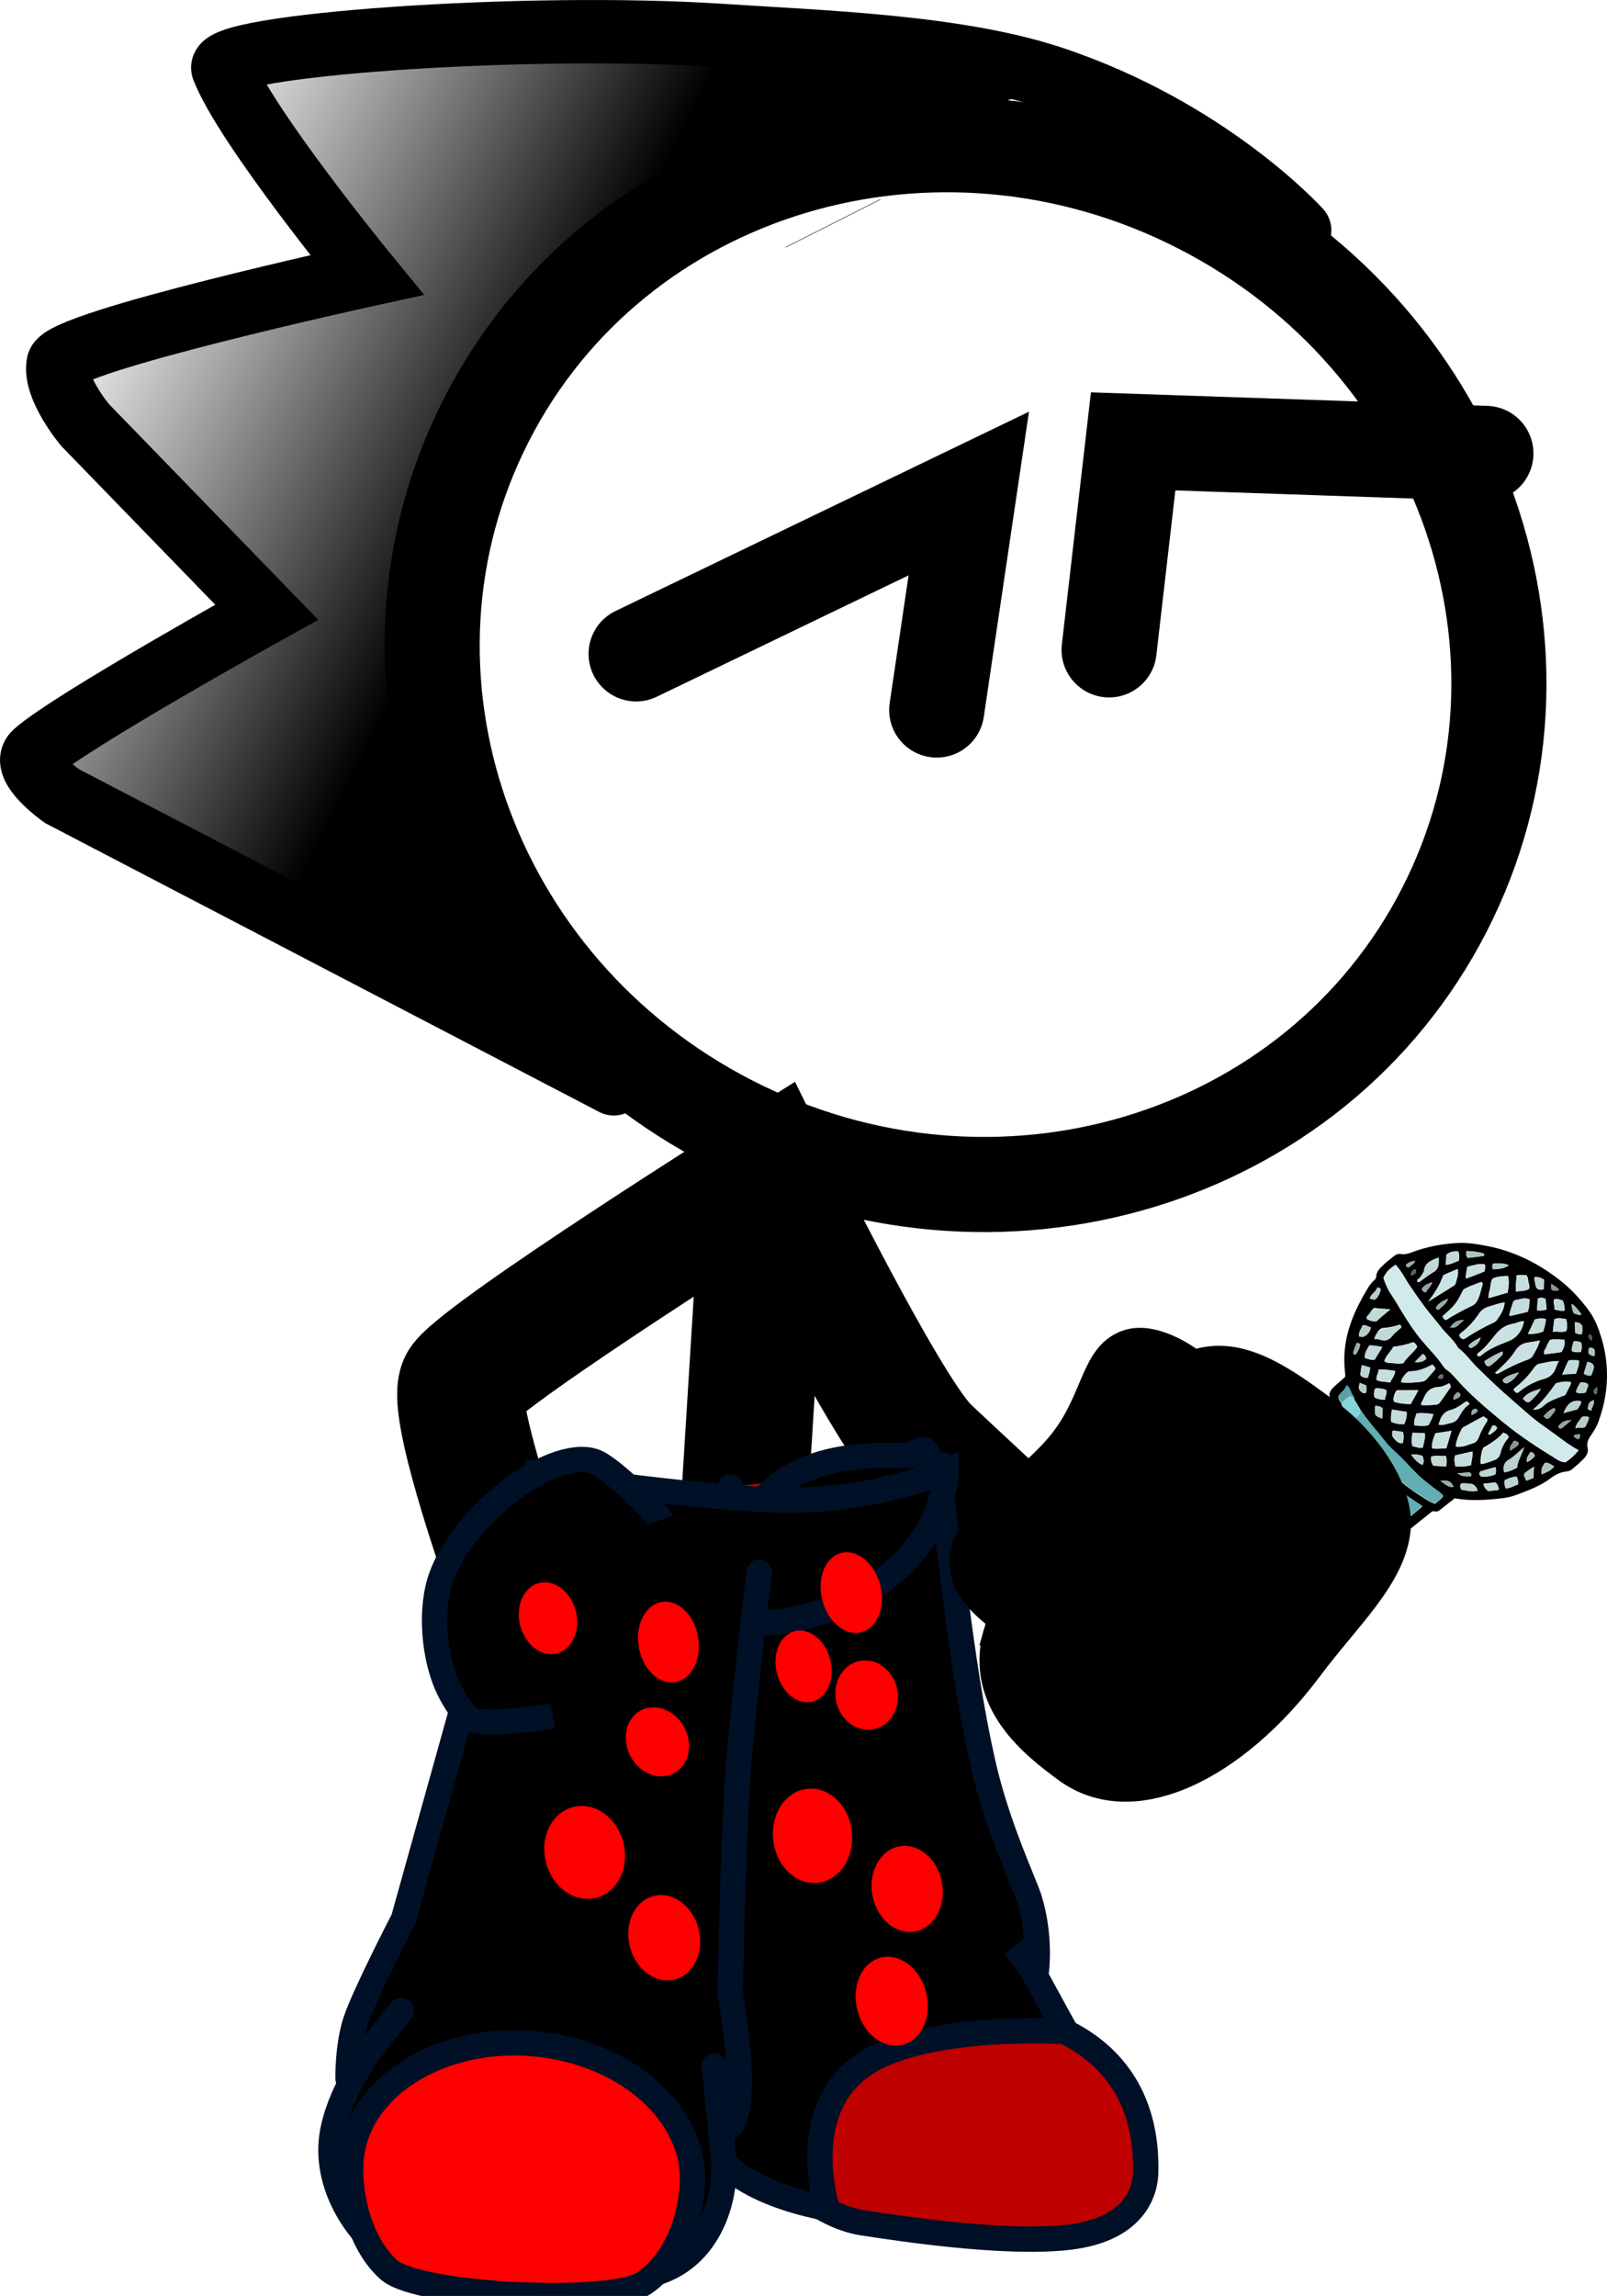 <svg version="1.1" xmlns="http://www.w3.org/2000/svg" xmlns:xlink="http://www.w3.org/1999/xlink" width="76.028" height="108.596" viewBox="0,0,76.028,108.596"><defs><linearGradient x1="222.447" y1="159.203" x2="202.469" y2="148.99" gradientUnits="userSpaceOnUse" id="color-1"><stop offset="0" stop-color="#000000"/><stop offset="1" stop-color="#000000" stop-opacity="0"/></linearGradient></defs><g transform="translate(-199.335,-134.856)"><g data-paper-data="{&quot;isPaintingLayer&quot;:true}" stroke-miterlimit="10" stroke-dasharray="" stroke-dashoffset="0" style="mix-blend-mode: normal"><g stroke-linejoin="miter"><path d="M267.677,177.877c-6.123,11.977 -21.233,16.499 -33.749,10.1c-12.516,-6.399 -17.699,-21.295 -11.576,-33.271c6.123,-11.977 21.233,-16.499 33.749,-10.1c12.516,6.399 17.699,21.295 11.576,33.271z" fill="none" fill-rule="nonzero" stroke="#000000" stroke-width="4.5" stroke-linecap="butt"/><g stroke-linecap="butt"><g fill-rule="nonzero"><path d="M238.744,145.413l0.006,0.012" data-paper-data="{&quot;index&quot;:null}" fill="#ffab19" stroke="#000000" stroke-width="5"/><g data-paper-data="{&quot;index&quot;:null}" fill="none" stroke="none" stroke-width="1" font-family="sans-serif" font-weight="normal" font-size="12" text-anchor="start"/></g><path d="M238.744,145.413l0.006,0.012" data-paper-data="{&quot;index&quot;:null}" fill="#ffab19" fill-rule="nonzero" stroke="#000000" stroke-width="5"/><path d="M244.198,167.248" fill="#001026" fill-rule="evenodd" stroke="#000000" stroke-width="5"/><g data-paper-data="{&quot;index&quot;:null}" fill="none" fill-rule="nonzero" stroke="none" stroke-width="1" font-family="sans-serif" font-weight="normal" font-size="12" text-anchor="start"/><g data-paper-data="{&quot;index&quot;:null}" fill="none" fill-rule="nonzero" stroke="none" stroke-width="1" font-family="sans-serif" font-weight="normal" font-size="12" text-anchor="start"/></g><path d="M228.373,186.118l-26.114,-13.612c0,0 -1.986,-1.397 -1.267,-2.041c1.649,-1.479 10.961,-6.652 10.961,-6.652l-8.596,-8.857c0,0 -1.485,-1.774 -1.269,-2.898c0.201,-1.046 14.606,-4.195 14.606,-4.195c0,0 -5.718,-6.977 -6.81,-9.76c-0.429,-1.093 14.232,-2.19 23.648,-1.564c4.607,0.306 11.008,0.493 15.517,1.977c7.476,2.462 11.773,7.233 11.773,7.233" fill="none" fill-rule="nonzero" stroke="#000000" stroke-width="3" stroke-linecap="round"/><path d="M200.594,171.655c0,0 0.167,-1.491 2.142,-2.653c2.473,-1.455 8.708,-1.918 8.31,-4.774c-0.515,-3.699 -11.951,-9.031 -8.817,-11.75c2.573,-2.232 13.315,-2.878 14.257,-4.722c0.941,-1.84 -3.699,-2.8 -4.779,-6.442c-1.536,-5.18 0.067,-4.366 0.067,-4.366c0,0 13.837,-1.318 20.023,-0.904c5.803,0.389 16.016,3.317 16.016,3.317c0,0 -19.555,5.442 -25.117,11.638c-6.165,6.869 1.005,31.419 1.005,31.419z" data-paper-data="{&quot;index&quot;:null}" fill="url(#color-1)" fill-rule="nonzero" stroke="none" stroke-width="0" stroke-linecap="butt"/></g><path d="M235.575,189.535l-0.986,15.866" fill="none" fill-rule="nonzero" stroke="#000000" stroke-width="6" stroke-linecap="round" stroke-linejoin="miter"/><path d="M223.158,208.567c0,0 -2.608,-7.422 -1.918,-8.306c1.249,-1.6 14.483,-9.923 14.483,-9.923c0,0 5.389,10.988 7.373,13.02c0.333,0.341 9.282,8.634 9.282,8.634" fill="none" fill-rule="nonzero" stroke="#000000" stroke-width="6" stroke-linecap="round" stroke-linejoin="miter"/><g><g><g stroke="#001026" stroke-width="1.2"><path d="M243.719,204.103l2.923,25.988c0,0 7.063,0.413 6.895,7.513c-0.01,0.405 -0.11,2.392 -3.027,2.974c-2.795,0.557 -8.365,-0.275 -10.401,-0.591c-0.945,-0.147 -2.385,-0.788 -3.306,-1.885c-0.927,-1.105 -0.827,-2.711 -0.826,-3.614c0,-0.368 -2.079,-29.307 -2.079,-29.307" fill="#bf0000" fill-rule="evenodd" stroke-linecap="round" stroke-linejoin="round"/><path d="M233.723,211.042c0.172,-7.277 5.518,-7.403 8.304,-7.337c1.211,0.029 1.048,-1.916 2.119,3.775c0.236,1.254 0.7,6.4 1.692,10.78c0.679,2.999 1.954,5.648 2.192,6.409c0.562,1.798 0.331,3.437 0.331,3.437l-1.02,-1.191c0,0 0.672,0.83 0.941,1.325c0.838,1.543 1.48,2.707 1.48,2.707c0,0 -7.123,-0.46 -9.898,1.81c-2.774,2.27 -1.4,6.542 -1.4,6.542c0,0 -5.278,-0.811 -5.701,-3.723c-0.104,-0.718 0.714,-2.854 0.714,-2.854c0,0 -0.603,0.121 -0.623,-0.376c-0.01,-0.253 0.799,-4.012 0.978,-8.24c0.236,-5.566 -0.136,-12.016 -0.111,-13.065z" fill="#000000" fill-rule="nonzero" stroke-linecap="butt" stroke-linejoin="miter"/></g><path d="M224.668,205.875c-0.01,-0.214 1.199,0.416 3.937,0.489c3.613,0.096 9.146,-0.334 10.702,-0.553c4.035,-0.57 4.717,-2.087 4.743,-1.521c0.097,2.095 -2.185,5.977 -6.801,6.19c-2.028,0.094 -6.177,0.795 -8.526,0.058c-2.997,-0.941 -4.001,-3.487 -4.055,-4.662z" fill="#004fd9" fill-rule="nonzero" stroke="#001026" stroke-width="1.2" stroke-linecap="butt" stroke-linejoin="miter"/><g fill-rule="nonzero" stroke-linecap="butt" stroke-linejoin="miter"><g fill="none" stroke="none" stroke-width="1" font-family="sans-serif" font-weight="normal" font-size="12" text-anchor="start"/><path d="M224.181,204.513c0,0 8.669,1.319 12.653,1.301c3.984,-0.018 7.266,-1.393 7.266,-1.393c0,0 0.031,2.051 -1.745,4.047c-1.375,1.545 -4.018,3.146 -7.434,3.18c-3.112,0.031 -6.584,-0.623 -8.303,-1.964c-2.605,-2.033 -2.436,-5.171 -2.436,-5.171z" fill="#000000" stroke="#001026" stroke-width="1.2"/></g><g stroke="#001026" stroke-width="1.2"><path d="M233.758,209.711c0,0 -3.384,30.232 -4.001,30.331c-1.772,0.286 -11.482,-2.278 -11.482,-2.278l6.242,-30.395" data-paper-data="{&quot;index&quot;:null}" fill="#ffab19" fill-rule="evenodd" stroke-linecap="round" stroke-linejoin="round"/><path d="M235.253,209.224c0,0 -0.79,6.393 -1.024,9.782c-0.224,3.251 -0.349,10.157 -0.349,10.157c0,0 0.949,5.018 0.021,6.256c-0.43,0.573 -0.768,-2.833 -0.768,-2.833c0,0 0.378,3.84 0.415,4.179c0.26,2.362 -0.926,5.463 -4.032,5.757c-3.411,0.323 -9.065,0.689 -11.98,-1.18c-1.24,-0.795 -2.92,-3.135 -2.468,-5.628c0.51,-2.811 3.248,-5.756 3.248,-5.756l-2.516,3.21c0,0 -0.026,-1.603 0.383,-2.779c0.46,-1.321 2.242,-4.761 2.242,-4.761l5.402,-19.361" data-paper-data="{&quot;index&quot;:null}" fill="#000000" fill-rule="evenodd" stroke-linecap="round" stroke-linejoin="round"/><path d="M232.094,238.158c-0.085,1.697 -0.783,3.67 -2.297,4.694c-1.519,1.028 -10.65,0.621 -12.062,-0.636c-1.341,-1.193 -1.887,-3.398 -1.803,-5.055c0.171,-3.401 3.928,-5.935 8.391,-5.66c4.463,0.275 7.942,3.256 7.771,6.657z" fill="#ff0000" fill-rule="nonzero" stroke-linecap="butt" stroke-linejoin="miter"/></g></g><g fill="#000000" fill-rule="nonzero" stroke="#001026" stroke-width="1.2" stroke-linecap="butt" stroke-linejoin="miter"><path d="M225.49,216.024c0,0 -2.915,0.459 -3.806,0.196c-0.274,-0.081 -1.007,-1.015 -1.382,-2.129c-0.468,-1.39 -0.529,-3.103 -0.199,-4.299c0.85,-3.079 5.237,-6.436 7.295,-5.83c0.892,0.263 3.224,2.765 3.226,2.771"/></g></g><g data-paper-data="{&quot;index&quot;:null}" fill-rule="nonzero" stroke="none" stroke-width="1" stroke-linecap="butt" stroke-linejoin="miter"><path d="M262.278,201.002c-0.099,-0.188 -0.029,-0.319 0.08,-0.458c0.189,-0.206 0.416,-0.37 0.618,-0.562c0.002,-0.075 0.005,-0.151 -0.006,-0.215c-0.166,-1.382 0.263,-2.571 0.911,-3.697c0.138,-0.237 0.263,-0.488 0.477,-0.666c0.04,-0.033 0.081,-0.092 0.083,-0.142c0.009,-0.277 0.183,-0.421 0.358,-0.591c0.148,-0.147 0.321,-0.267 0.482,-0.4c0.094,-0.078 0.213,-0.128 0.355,-0.099c0.143,0.029 0.288,-0.018 0.419,-0.054c0.726,-0.285 1.501,-0.438 2.311,-0.473c0.457,-0.012 0.898,0.063 1.352,0.151c1.336,0.263 2.517,0.875 3.573,1.738c0.47,0.393 0.887,0.857 1.249,1.364c0.275,0.384 0.431,0.818 0.561,1.249c0.414,1.372 0.32,2.699 -0.15,3.972c-0.086,0.243 -0.236,0.466 -0.387,0.689c-0.096,0.153 -0.166,0.31 -0.121,0.517c0.046,0.182 -0.024,0.338 -0.132,0.477c-0.189,0.206 -0.403,0.384 -0.618,0.562c-0.067,0.056 -0.146,0.072 -0.225,0.088c-0.301,0.029 -0.54,0.154 -0.767,0.318c-0.468,0.364 -1.035,0.566 -1.59,0.781c-0.211,0.077 -0.435,0.141 -0.671,0.165c-0.76,0.092 -1.505,0.147 -2.284,0.009c-0.201,0.167 -0.428,0.331 -0.642,0.509c-0.08,0.067 -0.174,0.145 -0.303,0.105c-0.117,-0.026 -0.184,0.055 -0.265,0.122c-0.548,0.431 -1.084,0.876 -1.632,1.307c-1.205,0.976 -2.423,1.963 -3.653,2.911c-1.203,0.926 -2.368,1.893 -3.546,2.847c-0.188,0.156 -0.387,0.272 -0.574,0.428c-0.911,0.756 -1.822,1.513 -2.745,2.255c-0.161,0.133 -0.296,0.295 -0.519,0.333c-0.079,0.016 -0.133,0.086 -0.2,0.142c-0.67,0.556 -1.365,1.109 -2.035,1.665c-0.027,0.022 -0.067,0.056 -0.094,0.078c-0.202,0.192 -0.397,0.183 -0.667,0.064c-0.901,-0.404 -1.599,-1.025 -2.095,-1.863c-0.124,-0.216 -0.221,-0.454 -0.278,-0.7c-0.046,-0.182 0.01,-0.327 0.132,-0.452c0.364,-0.376 0.715,-0.766 1.093,-1.152c0.269,-0.273 0.578,-0.529 0.809,-0.843c0.504,-0.688 1.173,-1.219 1.715,-1.865c0.311,-0.356 0.584,-0.73 0.908,-1.072c0.351,-0.365 0.663,-0.746 0.987,-1.114c0.595,-0.665 1.228,-1.314 1.811,-1.993c0.746,-0.914 1.543,-1.771 2.339,-2.628c0.27,-0.298 0.54,-0.596 0.811,-0.894c0.432,-0.457 0.877,-0.924 1.309,-1.381c0.243,-0.251 0.447,-0.518 0.689,-0.768c0.243,-0.276 0.498,-0.487 0.767,-0.76zM262.78,201.197c0.071,0.235 0.169,0.448 0.319,0.642c0.207,0.465 0.521,0.866 0.835,1.267c0.389,0.51 0.843,0.99 1.285,1.456c0.505,0.536 1.106,0.919 1.734,1.305c0.077,0.034 0.154,0.068 0.27,0.119c0.107,-0.089 0.214,-0.178 0.321,-0.267c0.027,-0.022 0.041,-0.059 0.069,-0.106c-0.088,-0.098 -0.19,-0.185 -0.305,-0.261c-0.192,-0.135 -0.344,-0.278 -0.535,-0.413c-0.459,-0.354 -0.809,-0.823 -1.228,-1.21c-0.215,-0.213 -0.457,-0.405 -0.645,-0.64c-0.401,-0.525 -0.869,-0.993 -1.217,-1.562c-0.087,-0.149 -0.186,-0.311 -0.273,-0.46c0.03,-0.123 -0.098,-0.213 -0.134,-0.305c-0.035,-0.118 -0.071,-0.235 -0.223,-0.378c-0.086,0.243 -0.298,0.345 -0.408,0.535c0.05,0.081 0.02,0.204 0.135,0.28zM262.829,202.136c-0.169,-0.423 -0.232,-0.518 -0.422,-0.678c-0.148,0.147 -0.283,0.284 -0.431,0.431c-0.094,0.078 -0.11,0.19 -0.075,0.307c0.024,0.078 0.087,0.149 0.11,0.227c0.095,0.288 0.27,0.56 0.485,0.774c0.021,0.154 0.122,0.266 0.223,0.378c0.554,0.643 1.082,1.282 1.703,1.869c0.279,0.258 0.571,0.506 0.864,0.728c0.243,0.166 0.498,0.346 0.81,0.381c0.174,-0.145 0.348,-0.289 0.522,-0.434c-0.128,-0.09 -0.243,-0.166 -0.345,-0.228c-0.46,-0.304 -0.894,-0.63 -1.273,-1.001c-0.494,-0.472 -0.921,-0.999 -1.362,-1.516c-0.214,-0.239 -0.336,-0.53 -0.564,-0.757c-0.02,-0.204 -0.132,-0.356 -0.246,-0.482zM249.485,216.255c0.096,0.263 0.259,0.471 0.449,0.656c-0.001,0.025 0.011,0.064 0.024,0.078c0.316,0.326 0.659,0.629 1.057,0.838c0.231,0.127 0.448,0.265 0.722,0.283c0.75,-0.623 1.5,-1.246 2.29,-1.902c-0.45,-0.214 -0.82,-0.496 -1.176,-0.788c-0.318,-0.25 -0.53,-0.564 -0.822,-0.837c-0.101,-0.112 -0.176,-0.222 -0.277,-0.334c-0.084,-0.224 -0.208,-0.44 -0.384,-0.661c-0.402,0.334 -0.676,0.757 -1.026,1.097c-0.351,0.365 -0.689,0.743 -1.026,1.097c0.02,0.204 0.094,0.339 0.168,0.473zM251.862,213.669c0.021,0.154 0.109,0.277 0.21,0.389c0.047,0.157 0.174,0.272 0.274,0.409c0.34,0.404 0.746,0.752 1.167,1.065c0.255,0.18 0.537,0.338 0.848,0.423c0.054,-0.044 0.12,-0.075 0.173,-0.119c0.656,-0.545 1.299,-1.079 1.968,-1.61c0.709,-0.564 1.405,-1.118 2.114,-1.682c1.031,-0.831 2.06,-1.637 3.091,-2.469c1.164,-0.917 2.276,-1.866 3.465,-2.755c0.2,-0.142 0.388,-0.323 0.589,-0.489c-0.192,-0.11 -0.399,-0.183 -0.564,-0.316c-0.562,-0.391 -1.056,-0.863 -1.523,-1.357c-0.403,-0.449 -0.794,-0.909 -1.184,-1.369c-0.137,-0.205 -0.275,-0.384 -0.412,-0.589c-0.02,-0.179 -0.161,-0.283 -0.235,-0.418c-0.087,-0.149 -0.134,-0.305 -0.273,-0.434c-0.159,0.083 -0.241,0.2 -0.322,0.292c-0.652,0.811 -1.417,1.52 -2.107,2.288c-0.446,0.493 -0.892,0.986 -1.325,1.492c-0.595,0.665 -1.164,1.334 -1.745,1.988c-0.473,0.54 -0.947,1.08 -1.433,1.607c-0.514,0.574 -1.027,1.122 -1.553,1.682c-0.473,0.515 -0.959,1.041 -1.432,1.581c0.1,0.137 0.095,0.288 0.21,0.389zM274.022,203.452c-0.398,-0.209 -0.716,-0.459 -1.048,-0.698c-0.344,-0.253 -0.69,-0.481 -1.02,-0.745c-0.318,-0.25 -0.623,-0.537 -0.928,-0.798c-0.318,-0.275 -0.635,-0.551 -0.952,-0.851c-0.292,-0.272 -0.582,-0.57 -0.874,-0.843c-0.291,-0.298 -0.528,-0.64 -0.872,-0.893c-0.184,-0.361 -0.515,-0.626 -0.767,-0.931c-0.251,-0.331 -0.541,-0.654 -0.791,-0.985c-0.238,-0.317 -0.475,-0.659 -0.7,-0.987c-0.237,-0.342 -0.408,-0.715 -0.686,-1.023c-0.347,0.239 -0.44,0.317 -0.581,0.629c0.084,0.224 0.169,0.448 0.305,0.678c0.174,0.272 0.348,0.544 0.522,0.841c0.335,0.555 0.671,1.085 1.112,1.576c0.303,0.337 0.619,0.662 0.868,1.044c0.05,0.081 0.125,0.165 0.228,0.227c0.192,0.135 0.342,0.329 0.493,0.497c0.555,0.617 1.19,1.168 1.826,1.694c0.826,0.711 1.72,1.316 2.655,1.887c0.179,0.121 0.358,0.242 0.579,0.254c0.226,-0.139 0.414,-0.32 0.631,-0.573zM270.521,196.459c-0.275,0.032 -0.5,0.121 -0.737,0.195c-0.21,0.052 -0.384,0.172 -0.494,0.361c-0.232,0.34 -0.516,0.649 -0.85,0.902c-0.027,0.022 -0.054,0.07 -0.068,0.081c0.023,0.104 0.073,0.16 0.177,0.196c0.026,0.003 0.065,-0.005 0.079,-0.016c0.426,-0.28 0.878,-0.533 1.354,-0.757c0.066,-0.03 0.159,-0.083 0.188,-0.156c0.164,-0.234 0.328,-0.468 0.351,-0.806zM267.742,197.297c0.399,-0.258 0.811,-0.477 1.221,-0.671c0.132,-0.061 0.214,-0.153 0.283,-0.284c0.098,-0.204 0.143,-0.413 0.202,-0.634c0.028,-0.073 0.07,-0.156 -0.032,-0.218c-0.291,0.119 -0.581,0.213 -0.846,0.36c-0.348,0.706 -0.348,0.706 -0.978,1.254c-0.002,0.075 0.035,0.143 0.151,0.194zM269.518,201.85c-0.292,0.144 -0.57,0.302 -0.849,0.46c-0.066,0.03 -0.132,0.061 -0.173,0.119c-0.126,0.276 -0.265,0.538 -0.288,0.851c0.312,0.035 0.551,-0.09 0.814,-0.161c0.132,-0.036 0.199,-0.117 0.255,-0.236c0.113,-0.29 0.252,-0.552 0.417,-0.812c0.013,-0.011 0.002,-0.05 0.003,-0.101c-0.051,-0.031 -0.115,-0.076 -0.179,-0.121zM273.083,199.232c-0.378,-0.004 -0.655,0.078 -0.944,0.147c-0.106,0.039 -0.16,0.108 -0.214,0.178c-0.246,0.351 -0.529,0.66 -0.877,0.924c-0.04,0.033 -0.068,0.081 -0.108,0.114c0.125,0.165 0.164,0.182 0.271,0.093c0.348,-0.289 0.746,-0.497 1.18,-0.613c0.263,-0.072 0.411,-0.219 0.522,-0.434c0.043,-0.134 0.086,-0.243 0.169,-0.41zM269.217,198.964c0.063,0.07 0.129,0.04 0.183,-0.005c0.375,-0.311 0.838,-0.499 1.3,-0.688c0.37,-0.161 0.628,-0.472 0.733,-0.928c-0.209,0.002 -0.355,0.099 -0.539,0.129c-0.381,0.071 -0.635,0.282 -0.853,0.561c-0.244,0.301 -0.476,0.616 -0.796,0.832c-0.028,0.047 -0.028,0.073 -0.029,0.098zM272.187,198.261c-0.236,0.049 -0.407,0.068 -0.564,0.101c-0.262,0.046 -0.436,0.166 -0.573,0.378c-0.179,0.296 -0.421,0.546 -0.677,0.782c-0.081,0.092 -0.188,0.181 -0.282,0.259c0.05,0.081 0.102,0.062 0.129,0.04c0.451,-0.252 0.916,-0.491 1.417,-0.662c0.08,-0.042 0.146,-0.072 0.2,-0.142c0.124,-0.226 0.262,-0.438 0.35,-0.756zM270.446,202.623c-0.204,0.267 -0.483,0.426 -0.749,0.598c-0.067,0.056 -0.158,0.058 -0.2,0.142c-0.069,0.131 -0.132,0.477 -0.114,0.732c0.222,-0.013 0.408,-0.118 0.606,-0.185c0.158,-0.058 0.253,-0.161 0.297,-0.32c0.087,-0.268 0.199,-0.508 0.375,-0.728c0.013,-0.011 0.015,-0.061 0.016,-0.087c-0.037,-0.067 -0.087,-0.123 -0.23,-0.152zM265.25,198.558c-0.112,0.24 -0.352,0.415 -0.413,0.686c0.102,0.087 0.206,0.074 0.31,0.085c0.195,0.009 0.377,0.055 0.587,0.003c0.165,-0.284 0.459,-0.479 0.65,-0.76c-0.023,-0.104 -0.086,-0.174 -0.176,-0.222c-0.303,0.105 -0.619,0.171 -0.959,0.208zM267.897,200.28c-0.159,0.083 -0.318,0.166 -0.475,0.174c-0.379,0.021 -0.594,0.224 -0.721,0.525c-0.043,0.109 -0.123,0.176 -0.128,0.327c0.26,0.029 0.496,0.005 0.731,-0.019c0.065,-0.005 0.119,-0.05 0.173,-0.119c0.15,-0.223 0.3,-0.421 0.451,-0.644c0.04,-0.033 0.069,-0.106 -0.032,-0.243zM267.103,199.396c-0.345,0.189 -0.689,0.327 -1.067,0.322c-0.078,-0.009 -0.119,0.05 -0.173,0.094c-0.108,0.114 -0.203,0.242 -0.248,0.427c0.364,0.041 0.665,0.011 0.979,-0.029c0.105,-0.014 0.184,-0.055 0.252,-0.136c0.122,-0.15 0.257,-0.287 0.379,-0.437c0.013,-0.011 0.015,-0.061 0.016,-0.087c-0.038,-0.042 -0.076,-0.084 -0.139,-0.154zM273.385,200.844c0.083,-0.167 0.18,-0.346 0.264,-0.513c0.001,-0.025 0.002,-0.05 0.003,-0.101c-0.259,-0.054 -0.496,-0.005 -0.693,0.061c-0.327,0.443 -0.627,0.864 -1.083,1.242c0.391,0.018 0.517,-0.258 0.729,-0.36c0.252,-0.136 0.516,-0.233 0.78,-0.329zM270.666,195.996c0.035,-0.274 0.094,-0.52 0.012,-0.794c-0.144,0.022 -0.274,0.007 -0.392,0.032c-0.118,0.025 -0.249,0.035 -0.343,0.113c-0.083,0.142 -0.075,0.307 -0.106,0.455c-0.031,0.148 -0.1,0.279 -0.066,0.447c0.303,-0.08 0.579,-0.162 0.895,-0.253zM266.909,196.421c0.452,-0.278 0.825,-0.514 1.198,-0.749c0.027,-0.022 0.08,-0.042 0.081,-0.092c0.059,-0.221 0.17,-0.435 0.1,-0.696c-0.238,0.1 -0.463,0.188 -0.674,0.291c-0.144,0.438 -0.391,0.815 -0.704,1.246zM267.392,202.243c0.207,0.048 0.366,-0.035 0.524,-0.068c0.184,-0.03 0.329,-0.102 0.426,-0.28c0.138,-0.237 0.276,-0.474 0.515,-0.624c-0.061,-0.12 -0.125,-0.165 -0.206,-0.099c-0.213,0.153 -0.44,0.317 -0.69,0.377c-0.355,0.099 -0.455,0.378 -0.57,0.694zM266.439,200.609c-0.392,0.007 -0.704,-0.003 -1.005,0.001c-0.094,0.078 -0.11,0.164 -0.138,0.237c-0.016,0.087 -0.071,0.181 -0.009,0.302c0.246,0.065 0.506,0.094 0.767,0.098c0.136,-0.187 0.247,-0.376 0.385,-0.638zM267.762,203.357c0.087,-0.293 0.161,-0.55 0.247,-0.818c-0.262,0.046 -0.511,0.082 -0.76,0.117c-0.086,0.243 -0.184,0.446 -0.153,0.715c0.234,0.026 0.444,-0.001 0.666,-0.014zM271.7,196.314c-0.232,-0.102 -0.444,0.001 -0.653,0.028c-0.065,0.005 -0.12,0.075 -0.135,0.136c-0.058,0.195 -0.116,0.366 -0.161,0.55c-0.013,0.011 0.012,0.039 0.037,0.067c0.276,-0.057 0.552,-0.14 0.828,-0.198c0.071,-0.181 0.077,-0.383 0.083,-0.584zM273.214,198.805c0.097,-0.178 0.18,-0.346 0.136,-0.578c-0.221,-0.012 -0.468,-0.052 -0.692,0.011c-0.056,0.12 -0.137,0.212 -0.167,0.335c-0.043,0.109 -0.162,0.184 -0.089,0.343c0.275,-0.032 0.55,-0.065 0.812,-0.111zM268.182,203.695c-0.07,0.156 -0.024,0.338 0.01,0.531c0.262,-0.021 0.508,0.019 0.746,-0.081c0.006,-0.201 0.091,-0.394 0.059,-0.637c-0.276,0.057 -0.539,0.129 -0.815,0.186zM271.442,203.315c-0.254,0.186 -0.47,0.44 -0.749,0.598c-0.226,0.139 -0.245,0.326 -0.201,0.583c0.236,-0.024 0.408,-0.118 0.607,-0.21c0.05,-0.36 0.242,-0.642 0.343,-0.971zM266.39,195.48c0.064,0.045 0.104,0.012 0.144,-0.022c0.187,-0.131 0.374,-0.286 0.574,-0.403c0.305,-0.155 0.313,-0.407 0.296,-0.712c-0.119,0.05 -0.211,0.077 -0.291,0.119c-0.199,0.091 -0.358,0.2 -0.392,0.448c-0.031,0.148 -0.126,0.276 -0.208,0.393c-0.066,0.03 -0.158,0.058 -0.123,0.176zM264.349,198.179c0.117,0.026 0.208,0.023 0.286,0.032c0.233,0.051 0.392,-0.007 0.527,-0.168c0.109,-0.139 0.269,-0.248 0.39,-0.373c0.04,-0.033 0.093,-0.053 0.018,-0.162c-0.251,0.086 -0.526,0.143 -0.814,0.161c-0.065,0.005 -0.132,0.061 -0.186,0.105c-0.082,0.117 -0.15,0.223 -0.221,0.404zM266.922,202.266c0.084,-0.167 0.193,-0.332 0.225,-0.53c-0.273,-0.018 -0.533,-0.072 -0.795,-0.026c-0.058,0.195 -0.154,0.349 -0.096,0.57c0.221,0.012 0.442,0.05 0.666,-0.014zM271.623,197.946c0.273,0.018 0.51,-0.031 0.721,-0.109c0.058,-0.195 0.116,-0.366 0.123,-0.592c-0.181,-0.046 -0.351,-0.027 -0.522,0.017c-0.098,0.229 -0.21,0.444 -0.321,0.683zM265.183,201.529c-0.018,0.162 -0.047,0.26 -0.038,0.374c-0.002,0.075 0.009,0.14 0.02,0.204c0.193,0.085 0.4,0.133 0.61,0.106c0.071,-0.181 0.142,-0.363 0.109,-0.581c-0.234,-0.026 -0.441,-0.075 -0.701,-0.104zM265.11,196.788c-0.299,-0.021 -0.507,-0.044 -0.755,-0.059c-0.066,0.03 -0.147,0.122 -0.19,0.231c-0.055,0.095 -0.174,0.145 -0.165,0.284c0.154,0.093 0.296,0.121 0.453,0.114c0.202,-0.192 0.403,-0.359 0.657,-0.57zM271.083,195.184c-0.004,0.126 -0.008,0.252 -0.012,0.377c-0.004,0.126 0.006,0.24 0.002,0.366c0.236,-0.024 0.431,-0.015 0.604,-0.109c0.043,-0.109 -0.006,-0.215 -0.029,-0.319c-0.023,-0.104 -0.006,-0.24 -0.107,-0.328c-0.169,-0.006 -0.312,-0.035 -0.457,0.012zM266.654,203.322c0.033,-0.223 0.131,-0.427 0.087,-0.685c-0.195,-0.009 -0.378,-0.004 -0.574,-0.014c-0.033,0.223 -0.078,0.408 0.006,0.632c0.155,0.043 0.284,0.107 0.481,0.066zM268.691,195.333c0.317,-0.116 0.594,-0.224 0.871,-0.332c0.03,-0.123 0.072,-0.232 0.011,-0.352c-0.286,-0.032 -0.537,0.054 -0.8,0.125c-0.03,0.123 -0.06,0.246 -0.064,0.371c-0.041,0.059 -0.029,0.098 -0.019,0.187zM265.106,200.246c0.072,-0.207 0.232,-0.34 0.239,-0.541c-0.273,-0.043 -0.519,-0.083 -0.781,-0.062c-0.005,0.176 -0.139,0.287 -0.094,0.494c0.193,0.085 0.389,0.069 0.636,0.109zM274.036,199.225c-0.169,-0.031 -0.338,-0.038 -0.496,-0.005c-0.085,0.218 -0.183,0.421 -0.295,0.661c0.223,-0.038 0.406,-0.043 0.641,-0.042c0.085,-0.218 0.169,-0.41 0.15,-0.614zM264.117,198.494c-0.124,0.201 -0.233,0.365 -0.214,0.594c0.168,0.057 0.31,0.11 0.467,0.078c0.11,-0.19 0.233,-0.365 0.358,-0.591c-0.207,-0.048 -0.402,-0.083 -0.611,-0.081zM272.8,197.85c0.249,-0.035 0.468,0.052 0.641,-0.042c0.058,-0.195 0.038,-0.374 -0.009,-0.556c-0.195,-0.034 -0.376,-0.08 -0.561,0c-0.019,0.187 -0.05,0.36 -0.071,0.598zM267.761,204.215c0.005,-0.176 0.036,-0.324 -0.024,-0.495c-0.236,0.024 -0.468,-0.052 -0.693,0.036c-0.018,0.162 0.004,0.291 0.104,0.428c0.208,0.023 0.417,0.021 0.612,0.031zM268.352,194.487c0.032,-0.173 0.022,-0.288 -0.026,-0.419c-0.195,-0.009 -0.405,0.018 -0.566,0.151c-0.005,0.151 -0.009,0.302 -0.028,0.464c0.248,-0.01 0.422,-0.13 0.619,-0.196zM271.166,205.064c-0.009,-0.14 -0.018,-0.254 -0.08,-0.35c-0.21,0.027 -0.394,0.082 -0.567,0.176c-0.017,0.137 -0.008,0.252 0.054,0.372c0.222,-0.013 0.396,-0.132 0.593,-0.199zM265.231,202.519c-0.085,0.218 0.002,0.341 0.129,0.456c0.088,0.098 0.203,0.174 0.348,0.127c0.032,-0.173 0.05,-0.335 0.003,-0.517c-0.169,-0.031 -0.325,-0.049 -0.481,-0.066zM273.964,201.515c0.083,-0.142 0.19,-0.231 0.169,-0.385c-0.48,-0.092 -0.671,0.19 -0.827,0.564c0.224,-0.063 0.434,-0.115 0.658,-0.179zM264.366,200.958c0.167,0.082 0.31,0.11 0.506,0.094c-0.021,-0.154 0.1,-0.279 0.053,-0.436c-0.089,-0.073 -0.168,-0.057 -0.258,-0.079c-0.104,-0.012 -0.194,-0.06 -0.288,0.018c-0.03,0.123 -0.06,0.246 -0.013,0.403zM269.56,199.242c0.058,0.221 0.161,0.283 0.294,0.197c0.187,-0.131 0.348,-0.289 0.496,-0.437c0.054,-0.044 0.108,-0.114 0.059,-0.221c-0.304,0.13 -0.583,0.288 -0.849,0.46zM268.453,205.038c-0.055,0.095 -0.045,0.184 0.017,0.28c0.247,0.04 0.505,0.12 0.768,0.048c-0.071,-0.235 -0.211,-0.339 -0.433,-0.326c-0.104,-0.012 -0.22,-0.062 -0.352,-0.002zM271.384,201.011c0.176,0.196 0.241,0.216 0.362,0.116c0.175,-0.17 0.363,-0.351 0.488,-0.576c-0.342,0.088 -0.658,0.179 -0.849,0.46zM271.91,204.225c-0.12,0.075 -0.214,0.153 -0.32,0.217c-0.2,0.142 -0.2,0.142 -0.04,0.45c0.119,-0.05 0.264,-0.097 0.33,-0.127c0.006,-0.201 0.024,-0.363 0.03,-0.539zM273.264,196.363c-0.143,-0.029 -0.283,-0.133 -0.43,-0.01c0.009,0.14 0.043,0.283 0.051,0.447c0.169,0.032 0.336,0.088 0.481,0.041c-0.021,-0.154 -0.017,-0.305 -0.102,-0.478zM270.083,204.248c-0.237,0.074 -0.487,0.135 -0.724,0.209c-0.042,0.084 -0.058,0.17 0.045,0.232c0.234,0.026 0.47,0.002 0.682,-0.1c0.03,-0.123 0.033,-0.223 -0.002,-0.341zM274.265,199.819c0.102,0.087 0.218,0.113 0.349,0.102c0.028,-0.073 0.057,-0.145 0.085,-0.218c0.029,-0.098 0.071,-0.181 0.022,-0.288c-0.076,-0.084 -0.165,-0.132 -0.283,-0.133c-0.058,0.17 -0.116,0.366 -0.173,0.536zM272.049,196.832c0.169,0.032 0.313,0.01 0.458,-0.037c-0.02,-0.179 -0.028,-0.344 -0.05,-0.498c-0.141,-0.079 -0.272,-0.068 -0.365,-0.016c-0.019,0.187 -0.038,0.374 -0.043,0.551zM274.354,200.725c0.043,-0.109 0.085,-0.218 0.115,-0.341c0.001,-0.025 -0.024,-0.053 -0.036,-0.092c-0.091,-0.023 -0.193,-0.085 -0.338,-0.038c-0.069,0.131 -0.178,0.27 -0.197,0.458c0.168,0.057 0.299,0.046 0.456,0.013zM273.871,202.426c0.16,-0.108 0.325,0.024 0.459,-0.087c0.057,-0.145 0.165,-0.259 0.171,-0.46c-0.155,-0.043 -0.298,-0.071 -0.381,0.071c-0.083,0.142 -0.216,0.228 -0.25,0.477zM269.747,205.384c0.144,-0.022 0.301,-0.029 0.432,-0.04c0.026,0.003 0.04,-0.033 0.067,-0.056c-0.036,-0.092 -0.032,-0.218 -0.186,-0.311c-0.17,0.019 -0.354,0.049 -0.55,0.065c0.035,0.143 0.097,0.238 0.237,0.342zM272.367,195.833c0.005,-0.151 0.023,-0.313 0.027,-0.439c-0.154,-0.093 -0.296,-0.122 -0.426,-0.136c-0.081,0.092 -0.006,0.201 0.004,0.291c0.01,0.09 0.007,0.19 0.109,0.277c0.077,0.034 0.168,0.057 0.287,0.007zM263.762,199.426c-0.031,0.148 -0.047,0.26 -0.064,0.371c-0.014,0.036 0.01,0.09 0.009,0.115c0.088,0.098 0.205,0.124 0.336,0.113c0.044,-0.159 0.101,-0.304 0.106,-0.48c-0.116,-0.051 -0.232,-0.077 -0.388,-0.119zM272.264,204.593c0.225,-0.088 0.449,-0.177 0.599,-0.375c-0.154,-0.093 -0.268,-0.194 -0.438,-0.175c-0.165,0.259 -0.165,0.259 -0.161,0.55zM264.393,201.352c-0.04,0.45 -0.028,0.464 0.333,0.605c0.018,-0.162 0.01,-0.327 0.028,-0.489c-0.102,-0.087 -0.218,-0.113 -0.362,-0.116zM274.127,198.807c0.044,-0.159 0.061,-0.296 0.014,-0.453c-0.039,-0.017 -0.103,-0.037 -0.168,-0.057c-0.052,-0.006 -0.117,-0.001 -0.169,-0.006c-0.044,0.159 -0.114,0.315 -0.08,0.483c0.116,0.051 0.259,0.054 0.403,0.033zM263.635,198.061c0.065,0.02 0.155,0.043 0.208,0.023c0.185,-0.08 0.294,-0.22 0.353,-0.44c-0.129,-0.04 -0.257,-0.13 -0.375,-0.105c-0.084,0.167 -0.218,0.304 -0.186,0.522zM269.546,194.255c0.001,-0.025 0.002,-0.05 0.003,-0.101c-0.271,-0.093 -0.545,-0.111 -0.818,-0.129c-0.056,0.12 -0.046,0.209 0.042,0.333c0.249,-0.035 0.511,-0.056 0.773,-0.103zM271.201,199.766c-0.277,0.083 -0.552,0.14 -0.767,0.343c-0.013,0.011 0.01,0.089 0.035,0.118c0.063,0.07 0.167,0.082 0.234,0.026c0.212,-0.102 0.361,-0.275 0.498,-0.487zM274.18,197.954c0.017,-0.137 0.035,-0.274 -0,-0.417c-0.088,-0.098 -0.178,-0.146 -0.335,-0.138c0.008,0.165 0.002,0.341 0.024,0.495c0.102,0.062 0.193,0.085 0.311,0.06zM266.095,203.663c0.163,0.208 0.301,0.387 0.546,0.478c0.083,-0.142 0.048,-0.285 -0.013,-0.431c-0.181,-0.046 -0.336,-0.088 -0.533,-0.047zM264.134,196.275c0.194,0.06 0.22,0.062 0.26,0.029c0.147,-0.097 0.204,-0.267 0.248,-0.427c0.015,-0.061 -0.035,-0.143 -0.153,-0.118c-0.045,0.184 -0.269,0.273 -0.355,0.516zM269.957,194.894c0.262,-0.021 0.522,-0.017 0.763,-0.192c-0.27,-0.119 -0.519,-0.083 -0.741,-0.07c-0.054,0.07 -0.043,0.134 -0.021,0.263zM263.967,200.383c-0.103,-0.037 -0.193,-0.085 -0.296,-0.121c-0.058,0.17 -0.076,0.332 0.103,0.453c0.051,0.031 0.102,0.062 0.169,0.031c0.055,-0.095 0.046,-0.209 0.024,-0.363zM272.363,201.84c0.114,0.126 0.191,0.16 0.285,0.057c0.081,-0.092 0.162,-0.184 0.231,-0.29c0.028,-0.047 0.043,-0.109 -0.021,-0.154c-0.199,0.091 -0.346,0.214 -0.495,0.386zM267.839,196.285c-0.225,0.088 -0.424,0.205 -0.56,0.392c-0.013,0.011 0.01,0.089 0.023,0.104c0.025,0.028 0.091,0.023 0.117,0.001c0.162,-0.159 0.347,-0.264 0.42,-0.496zM266.779,195.99c0.096,-0.153 0.243,-0.276 0.315,-0.482c-0.237,0.074 -0.41,0.169 -0.452,0.278c-0.055,0.095 -0.005,0.151 0.137,0.205zM267.479,204.891c0.192,0.135 0.368,0.331 0.617,0.296c-0.12,-0.342 -0.369,-0.306 -0.617,-0.296zM269.74,202.67c0.025,0.028 0.051,0.031 0.076,0.059c0.121,-0.125 0.292,-0.169 0.35,-0.34c-0.062,-0.095 -0.113,-0.126 -0.218,-0.113c-0.056,0.12 -0.125,0.251 -0.208,0.393zM269.387,198.112c-0.225,0.114 -0.398,0.208 -0.546,0.355c-0.027,0.022 -0.028,0.073 0.009,0.115c0.013,0.014 0.051,0.031 0.077,0.034c0.225,-0.088 0.385,-0.222 0.459,-0.504zM263.688,198.433c-0.102,-0.062 -0.167,-0.082 -0.182,-0.02c-0.056,0.12 -0.099,0.254 -0.143,0.388c-0.016,0.087 0.022,0.129 0.113,0.126c0.11,-0.164 0.192,-0.307 0.211,-0.494zM273.793,196.977c0.091,0.023 0.168,0.057 0.258,0.079c0.026,0.003 0.053,-0.019 0.106,-0.039c-0.151,-0.168 -0.25,-0.356 -0.467,-0.494c0.008,0.165 0.017,0.28 0.103,0.453zM266.649,198.891c-0.121,0.125 -0.229,0.239 -0.377,0.387c0.26,0.029 0.418,-0.029 0.54,-0.154c-0.023,-0.104 -0.047,-0.157 -0.162,-0.233zM270.943,203.019c-0.043,0.134 -0.216,0.228 -0.158,0.449c0.359,-0.225 0.426,-0.28 0.39,-0.373c-0.063,-0.07 -0.128,-0.09 -0.232,-0.077zM268.604,197.292c-0.352,-0.002 -0.513,0.132 -0.663,0.355c0.337,0.063 0.424,-0.205 0.663,-0.355zM273.675,202.025c-0.326,0.001 -0.474,0.124 -0.609,0.285c-0.013,0.011 -0.002,0.05 0.024,0.078c0.038,0.042 0.09,0.048 0.117,0.026c0.147,-0.097 0.268,-0.222 0.469,-0.389zM271.749,203.526c-0.083,0.142 -0.204,0.267 -0.172,0.486c0.172,-0.069 0.28,-0.183 0.374,-0.286c-0.035,-0.118 -0.099,-0.163 -0.203,-0.199zM274.615,201.587c0.032,-0.198 0.18,-0.321 0.107,-0.505c-0.225,0.114 -0.225,0.114 -0.274,0.424c0.039,0.017 0.077,0.034 0.167,0.082zM268.286,204.539c0.217,0.163 0.426,0.161 0.635,0.134c0.043,-0.109 -0.008,-0.165 -0.086,-0.174c-0.17,0.019 -0.353,0.024 -0.549,0.04zM274.491,198.873c0.089,0.073 0.165,0.132 0.284,0.107c0.017,-0.112 0.033,-0.224 -0.029,-0.319c-0.076,-0.059 -0.141,-0.079 -0.22,-0.062c-0.042,0.084 -0.044,0.159 -0.035,0.274zM268.108,201.061c0.145,-0.047 0.251,-0.086 0.306,-0.18c0.014,-0.036 0.002,-0.075 -0.009,-0.115c-0.038,-0.042 -0.115,-0.076 -0.143,-0.029c-0.08,0.067 -0.174,0.145 -0.154,0.324zM273.096,195.889c-0.073,-0.16 -0.241,-0.216 -0.369,-0.306c-0.023,0.313 0.002,0.341 0.369,0.306zM266.086,195.193c0.251,-0.111 0.251,-0.111 0.218,-0.304c-0.106,0.039 -0.225,0.088 -0.218,0.304zM269.238,201.617c-0.01,-0.09 -0.048,-0.132 -0.087,-0.123c-0.17,0.019 -0.198,0.066 -0.205,0.293c0.132,-0.036 0.212,-0.102 0.292,-0.169zM274.097,202.703c-0.13,-0.015 -0.247,-0.015 -0.316,0.091c0.242,0.191 0.281,0.183 0.316,-0.091zM266.29,194.509c-0.169,-0.006 -0.289,0.069 -0.396,0.132c-0.054,0.044 -0.056,0.12 0.073,0.16c0.106,-0.064 0.226,-0.139 0.322,-0.292zM274.897,200.47c-0.159,0.083 -0.188,0.181 -0.114,0.315c0,0 0.039,0.017 0.052,0.006c0.093,-0.053 0.071,-0.181 0.062,-0.321zM267.37,200.032c0.102,0.062 0.181,0.046 0.222,-0.013c0.027,-0.022 0.028,-0.073 0.017,-0.112c-0.012,-0.039 -0.076,-0.059 -0.103,-0.037c-0.053,0.019 -0.106,0.064 -0.136,0.162zM274.519,197.967c-0.043,0.134 -0.033,0.223 0.121,0.291c0.044,-0.159 0.02,-0.238 -0.121,-0.291z" fill="#000000"/><path d="M262.504,203.779c0.39,0.46 0.78,0.92 1.184,1.369c0.454,0.505 0.961,0.966 1.523,1.357c0.179,0.121 0.359,0.192 0.564,0.316c-0.214,0.178 -0.389,0.348 -0.589,0.489c-1.176,0.878 -2.301,1.838 -3.465,2.755c-1.043,0.817 -2.06,1.637 -3.091,2.469c-0.709,0.564 -1.405,1.118 -2.114,1.682c-0.669,0.531 -1.299,1.079 -1.968,1.61c-0.054,0.044 -0.107,0.089 -0.173,0.119c-0.324,-0.074 -0.58,-0.229 -0.848,-0.423c-0.421,-0.312 -0.827,-0.661 -1.167,-1.065c-0.114,-0.126 -0.24,-0.241 -0.274,-0.409c0.14,0.104 0.226,0.278 0.432,0.376c0.126,-0.276 0.392,-0.423 0.593,-0.615c0.013,-0.011 0.027,-0.022 0.014,-0.036c0.261,-0.413 0.649,-0.735 0.961,-1.117c0.109,-0.139 0.18,-0.321 0.339,-0.404c0.293,-0.194 0.434,-0.532 0.727,-0.726c0.013,-0.011 0.028,-0.047 0.054,-0.07c0.217,-0.253 0.407,-0.51 0.649,-0.735c0.295,-0.245 0.462,-0.579 0.782,-0.796c0.098,-0.229 0.298,-0.345 0.473,-0.515c0.027,-0.022 0.04,-0.033 0.067,-0.056c0.167,-0.335 0.499,-0.512 0.716,-0.791c0.217,-0.279 0.524,-0.484 0.754,-0.749c0.27,-0.298 0.489,-0.627 0.849,-0.852c0.027,-0.022 0.067,-0.056 0.081,-0.092c0.072,-0.207 0.27,-0.298 0.418,-0.445c0.08,-0.067 0.187,-0.131 0.242,-0.225c0.07,-0.156 0.19,-0.231 0.31,-0.331c0.067,-0.056 0.147,-0.097 0.175,-0.17c0.098,-0.229 0.311,-0.356 0.485,-0.501c0.067,-0.056 0.147,-0.097 0.175,-0.17c0.084,-0.192 0.244,-0.301 0.392,-0.423c0.241,-0.2 0.394,-0.499 0.648,-0.685c0.053,-0.019 0.055,-0.095 0.083,-0.142z" fill="#87d7dc"/><path d="M262.504,203.779c-0.028,0.047 -0.03,0.123 -0.07,0.156c-0.254,0.186 -0.419,0.471 -0.648,0.685c-0.147,0.122 -0.307,0.231 -0.392,0.423c-0.028,0.073 -0.108,0.114 -0.175,0.17c-0.174,0.145 -0.374,0.286 -0.485,0.501c-0.028,0.073 -0.121,0.1 -0.175,0.17c-0.121,0.1 -0.228,0.189 -0.31,0.331c-0.055,0.095 -0.162,0.159 -0.242,0.225c-0.148,0.147 -0.347,0.239 -0.418,0.445c-0.014,0.036 -0.054,0.07 -0.081,0.092c-0.346,0.214 -0.578,0.554 -0.849,0.852c-0.243,0.276 -0.55,0.481 -0.754,0.749c-0.217,0.279 -0.549,0.456 -0.716,0.791c-0.001,0.025 -0.04,0.033 -0.067,0.056c-0.174,0.145 -0.374,0.286 -0.473,0.515c-0.333,0.203 -0.499,0.537 -0.782,0.796c-0.254,0.211 -0.433,0.482 -0.649,0.735c-0.027,0.022 -0.028,0.047 -0.054,0.07c-0.293,0.194 -0.434,0.532 -0.727,0.726c-0.16,0.108 -0.217,0.279 -0.339,0.404c-0.325,0.368 -0.7,0.704 -0.961,1.117c-0.013,0.011 -0.014,0.036 -0.014,0.036c-0.202,0.192 -0.467,0.339 -0.593,0.615c-0.193,-0.085 -0.266,-0.27 -0.432,-0.377c-0.101,-0.112 -0.202,-0.225 -0.21,-0.39c0.08,-0.067 0.187,-0.131 0.242,-0.225c0.193,-0.332 0.487,-0.551 0.743,-0.813c0.256,-0.262 0.449,-0.593 0.782,-0.796c0.098,-0.229 0.298,-0.345 0.473,-0.515c0.027,-0.022 0.067,-0.056 0.081,-0.092c0.058,-0.17 0.217,-0.253 0.325,-0.368c0.067,-0.056 0.134,-0.111 0.175,-0.17c0.232,-0.315 0.489,-0.627 0.797,-0.883c0.04,-0.033 0.106,-0.064 0.108,-0.114c0.071,-0.181 0.217,-0.279 0.351,-0.39c0.16,-0.108 0.206,-0.318 0.379,-0.437c0.227,-0.164 0.365,-0.401 0.554,-0.607c0.269,-0.273 0.475,-0.591 0.783,-0.846c0.054,-0.044 0.133,-0.086 0.148,-0.148c0.057,-0.145 0.19,-0.231 0.298,-0.345c0.107,-0.089 0.202,-0.192 0.27,-0.298c0.124,-0.201 0.273,-0.373 0.46,-0.529c0.269,-0.248 0.462,-0.579 0.794,-0.782c0.027,-0.022 0.054,-0.07 0.081,-0.092c0.243,-0.276 0.474,-0.565 0.743,-0.813c0.295,-0.245 0.488,-0.602 0.808,-0.818c0.04,-0.033 0.055,-0.095 0.083,-0.142c0.149,-0.173 0.324,-0.342 0.536,-0.445c0.076,0.059 0.127,0.115 0.191,0.16c0.136,0.23 0.261,0.42 0.411,0.614z" fill="#b0eef2"/><path d="M274.022,203.452c-0.217,0.253 -0.405,0.434 -0.656,0.545c-0.208,-0.023 -0.387,-0.144 -0.579,-0.254c-0.921,-0.583 -1.829,-1.177 -2.655,-1.887c-0.623,-0.537 -1.258,-1.087 -1.826,-1.694c-0.151,-0.168 -0.302,-0.362 -0.493,-0.497c-0.076,-0.059 -0.152,-0.143 -0.228,-0.227c-0.249,-0.381 -0.578,-0.696 -0.868,-1.044c-0.415,-0.488 -0.777,-1.021 -1.112,-1.576c-0.161,-0.283 -0.335,-0.555 -0.522,-0.841c-0.15,-0.219 -0.221,-0.454 -0.305,-0.678c0.153,-0.298 0.234,-0.39 0.581,-0.629c0.264,0.32 0.448,0.681 0.686,1.023c0.225,0.328 0.462,0.67 0.7,0.987c0.251,0.331 0.527,0.665 0.791,0.985c0.238,0.317 0.569,0.581 0.767,0.931c0.344,0.253 0.582,0.595 0.872,0.893c0.278,0.284 0.582,0.57 0.874,0.842c0.304,0.286 0.622,0.562 0.952,0.851c0.305,0.261 0.609,0.548 0.928,0.798c0.331,0.264 0.676,0.492 1.02,0.745c0.357,0.267 0.675,0.517 1.073,0.726z" fill="#d1eaeb"/><path d="M262.092,203.19c-0.064,-0.045 -0.114,-0.101 -0.191,-0.16c-0.212,0.103 -0.386,0.247 -0.536,0.445c-0.028,0.047 -0.043,0.109 -0.083,0.142c-0.32,0.217 -0.526,0.56 -0.808,0.818c-0.281,0.234 -0.5,0.537 -0.743,0.813c-0.027,0.022 -0.054,0.07 -0.081,0.092c-0.333,0.203 -0.5,0.537 -0.794,0.782c-0.174,0.145 -0.336,0.328 -0.46,0.529c-0.082,0.117 -0.176,0.22 -0.27,0.298c-0.121,0.1 -0.24,0.175 -0.298,0.345c-0.015,0.061 -0.095,0.103 -0.148,0.147c-0.295,0.245 -0.514,0.574 -0.783,0.846c-0.189,0.206 -0.327,0.443 -0.554,0.607c-0.16,0.108 -0.206,0.318 -0.379,0.437c-0.147,0.097 -0.306,0.205 -0.351,0.39c-0.028,0.047 -0.068,0.081 -0.108,0.114c-0.308,0.256 -0.552,0.557 -0.797,0.883c-0.054,0.07 -0.134,0.111 -0.175,0.17c-0.121,0.1 -0.267,0.197 -0.325,0.368c-0.014,0.036 -0.054,0.07 -0.081,0.092c-0.174,0.145 -0.374,0.286 -0.473,0.515c-0.333,0.203 -0.526,0.534 -0.782,0.796c-0.256,0.262 -0.563,0.492 -0.743,0.813c-0.055,0.095 -0.162,0.159 -0.242,0.225c-0.127,-0.115 -0.122,-0.266 -0.197,-0.375c0.499,-0.537 0.96,-1.066 1.432,-1.581c0.514,-0.574 1.027,-1.122 1.553,-1.682c0.486,-0.526 0.96,-1.066 1.433,-1.607c0.595,-0.665 1.164,-1.334 1.745,-1.988c0.446,-0.493 0.892,-0.986 1.325,-1.492c0.689,-0.768 1.443,-1.492 2.107,-2.289c0.095,-0.103 0.164,-0.234 0.322,-0.292c0.114,0.126 0.187,0.286 0.273,0.434c0.036,0.092 0.177,0.196 0.21,0.364z" fill="#87d7dc"/><path d="M252.002,214.606c0.292,0.272 0.517,0.575 0.822,0.837c0.356,0.292 0.726,0.573 1.176,0.788c-0.777,0.645 -1.54,1.279 -2.29,1.902c-0.286,-0.032 -0.504,-0.17 -0.722,-0.283c-0.411,-0.223 -0.727,-0.523 -1.057,-0.838c-0.013,-0.014 -0.024,-0.053 -0.024,-0.078c0.194,0.06 0.263,-0.072 0.345,-0.189c0.205,-0.293 0.422,-0.571 0.703,-0.78c0.054,-0.044 0.107,-0.089 0.148,-0.147c0.179,-0.296 0.459,-0.504 0.676,-0.757c0.122,-0.15 0.204,-0.267 0.223,-0.455z" fill="#61afb4"/><path d="M263.684,201.5c0.361,0.558 0.816,1.038 1.217,1.562c0.188,0.236 0.417,0.438 0.645,0.64c0.405,0.399 0.769,0.856 1.228,1.21c0.178,0.146 0.356,0.292 0.535,0.413c0.115,0.076 0.217,0.163 0.305,0.261c-0.028,0.047 -0.042,0.084 -0.069,0.106c-0.107,0.089 -0.214,0.178 -0.321,0.267c-0.103,-0.037 -0.18,-0.071 -0.27,-0.119c-0.615,-0.372 -1.242,-0.757 -1.734,-1.305c-0.442,-0.466 -0.897,-0.946 -1.285,-1.456c-0.314,-0.401 -0.641,-0.791 -0.835,-1.267c0.09,0.048 0.125,0.165 0.256,0.155c0.173,-0.094 0.385,-0.197 0.328,-0.468z" fill="#61aeb3"/><path d="M263.089,202.582c0.241,0.216 0.362,0.508 0.563,0.757c0.441,0.516 0.881,1.033 1.362,1.516c0.392,0.385 0.826,0.711 1.273,1.001c0.115,0.076 0.23,0.152 0.345,0.228c-0.188,0.156 -0.348,0.289 -0.522,0.434c-0.312,-0.035 -0.568,-0.19 -0.81,-0.381c-0.293,-0.222 -0.599,-0.458 -0.864,-0.728c-0.621,-0.587 -1.149,-1.227 -1.703,-1.869c-0.101,-0.112 -0.202,-0.225 -0.223,-0.378c0.067,-0.056 0.147,-0.097 0.175,-0.17c0.084,-0.167 0.257,-0.287 0.404,-0.409z" fill="#61aeb3"/><path d="M252.002,214.606c-0.018,0.162 -0.087,0.293 -0.209,0.418c-0.217,0.253 -0.497,0.462 -0.676,0.757c-0.041,0.059 -0.095,0.103 -0.148,0.148c-0.281,0.234 -0.485,0.501 -0.703,0.78c-0.069,0.106 -0.151,0.248 -0.345,0.189c-0.203,-0.199 -0.352,-0.418 -0.449,-0.656c0.15,-0.198 0.287,-0.41 0.499,-0.537c0.027,-0.022 0.054,-0.07 0.081,-0.092c0.23,-0.265 0.473,-0.54 0.716,-0.791c0.108,-0.114 0.215,-0.203 0.31,-0.331c0.11,-0.164 0.258,-0.312 0.468,-0.364c0.076,0.059 0.127,0.115 0.191,0.16c0.088,0.098 0.176,0.222 0.264,0.32z" fill="#87d7dc"/><path d="M270.521,196.459c-0.036,0.324 -0.187,0.572 -0.351,0.806c-0.041,0.059 -0.121,0.125 -0.188,0.156c-0.489,0.21 -0.928,0.477 -1.354,0.757c-0.013,0.011 -0.053,0.019 -0.079,0.016c-0.091,-0.023 -0.154,-0.093 -0.177,-0.196c0.027,-0.022 0.041,-0.059 0.068,-0.081c0.334,-0.253 0.63,-0.548 0.85,-0.902c0.123,-0.176 0.27,-0.298 0.494,-0.361c0.25,-0.06 0.462,-0.163 0.737,-0.195z" fill="#cce5e6"/><path d="M267.742,197.297c-0.116,-0.051 -0.153,-0.118 -0.151,-0.194c0.618,-0.562 0.618,-0.562 0.978,-1.254c0.253,-0.161 0.569,-0.252 0.846,-0.36c0.115,0.076 0.047,0.157 0.032,0.218c-0.059,0.221 -0.105,0.43 -0.202,0.634c-0.069,0.131 -0.15,0.223 -0.283,0.284c-0.411,0.194 -0.822,0.413 -1.221,0.671z" fill="#cce5e6"/><path d="M251.726,214.272c-0.064,-0.045 -0.114,-0.101 -0.191,-0.16c-0.21,0.052 -0.358,0.2 -0.468,0.364c-0.095,0.128 -0.202,0.217 -0.31,0.331c-0.243,0.251 -0.486,0.526 -0.716,0.791c-0.027,0.022 -0.054,0.07 -0.081,0.092c-0.214,0.153 -0.337,0.353 -0.499,0.537c-0.074,-0.134 -0.136,-0.255 -0.156,-0.434c0.337,-0.354 0.663,-0.746 1.026,-1.097c0.337,-0.354 0.624,-0.763 1.026,-1.097c0.188,0.236 0.286,0.449 0.37,0.672z" fill="#60adb2"/><path d="M269.518,201.85c0.064,0.045 0.115,0.076 0.179,0.121c-0.002,0.05 -0.002,0.075 -0.003,0.101c-0.177,0.245 -0.303,0.521 -0.417,0.812c-0.056,0.12 -0.124,0.201 -0.255,0.236c-0.251,0.086 -0.489,0.21 -0.814,0.161c0.023,-0.313 0.149,-0.589 0.288,-0.851c0.028,-0.047 0.107,-0.089 0.173,-0.119c0.279,-0.158 0.558,-0.316 0.849,-0.46z" fill="#cce5e6"/><path d="M273.083,199.232c-0.083,0.167 -0.126,0.276 -0.182,0.396c-0.111,0.215 -0.259,0.362 -0.522,0.434c-0.435,0.141 -0.845,0.335 -1.18,0.613c-0.107,0.089 -0.133,0.086 -0.271,-0.093c0.04,-0.033 0.068,-0.081 0.108,-0.114c0.347,-0.264 0.631,-0.573 0.877,-0.924c0.068,-0.081 0.122,-0.15 0.214,-0.178c0.302,-0.055 0.578,-0.137 0.957,-0.133z" fill="#cae2e3"/><path d="M269.217,198.964c0.001,-0.025 0.015,-0.061 0.028,-0.073c0.333,-0.228 0.578,-0.529 0.796,-0.832c0.217,-0.279 0.472,-0.49 0.853,-0.561c0.184,-0.03 0.344,-0.138 0.539,-0.129c-0.08,0.458 -0.351,0.781 -0.733,0.928c-0.463,0.188 -0.924,0.351 -1.3,0.688c-0.053,0.019 -0.106,0.064 -0.182,-0.02z" fill="#c9e1e2"/><path d="M272.187,198.261c-0.088,0.318 -0.225,0.53 -0.376,0.753c-0.054,0.07 -0.121,0.125 -0.2,0.142c-0.489,0.185 -0.965,0.409 -1.417,0.662c-0.027,0.022 -0.08,0.042 -0.129,-0.04c0.094,-0.078 0.201,-0.167 0.282,-0.259c0.255,-0.236 0.498,-0.487 0.677,-0.783c0.137,-0.212 0.324,-0.342 0.573,-0.378c0.184,-0.03 0.354,-0.049 0.59,-0.098z" fill="#c9e1e2"/><path d="M270.446,202.623c0.143,0.029 0.206,0.099 0.269,0.169c-0.001,0.025 -0.015,0.061 -0.016,0.087c-0.189,0.206 -0.314,0.457 -0.375,0.728c-0.044,0.159 -0.139,0.262 -0.297,0.32c-0.198,0.066 -0.396,0.158 -0.606,0.185c-0.018,-0.254 0.032,-0.615 0.114,-0.732c0.042,-0.084 0.121,-0.1 0.2,-0.142c0.215,-0.203 0.507,-0.347 0.711,-0.615z" fill="#cae3e4"/><path d="M265.25,198.558c0.34,-0.038 0.643,-0.117 0.946,-0.222c0.102,0.062 0.153,0.118 0.176,0.222c-0.178,0.27 -0.485,0.476 -0.65,0.76c-0.21,0.052 -0.392,0.007 -0.587,-0.003c-0.104,-0.012 -0.209,0.002 -0.31,-0.085c0.073,-0.257 0.3,-0.421 0.425,-0.672z" fill="#c8e0e1"/><path d="M267.897,200.28c0.1,0.137 0.059,0.196 0.018,0.254c-0.15,0.223 -0.288,0.435 -0.451,0.644c-0.041,0.059 -0.095,0.103 -0.173,0.119c-0.236,0.024 -0.484,0.034 -0.731,0.019c0.017,-0.137 0.085,-0.218 0.128,-0.327c0.128,-0.326 0.343,-0.53 0.721,-0.525c0.183,-0.005 0.342,-0.088 0.489,-0.185z" fill="#cbe4e5"/><path d="M267.103,199.396c0.063,0.07 0.101,0.112 0.139,0.154c-0.014,0.036 -0.002,0.075 -0.016,0.087c-0.122,0.15 -0.257,0.287 -0.379,0.437c-0.068,0.081 -0.147,0.122 -0.252,0.136c-0.314,0.041 -0.628,0.056 -0.979,0.029c0.032,-0.198 0.14,-0.312 0.248,-0.427c0.054,-0.044 0.107,-0.089 0.173,-0.094c0.378,0.004 0.722,-0.134 1.067,-0.322z" fill="#c8e0e1"/><path d="M263.089,202.582c-0.147,0.122 -0.321,0.242 -0.405,0.434c-0.028,0.073 -0.108,0.114 -0.175,0.17c-0.228,-0.227 -0.389,-0.485 -0.485,-0.774c0.213,-0.128 0.35,-0.339 0.485,-0.501c0.155,0.043 0.203,0.174 0.306,0.236c0.127,0.115 0.24,0.267 0.273,0.434z" fill="#85d5d9"/><path d="M273.385,200.844c-0.264,0.097 -0.528,0.193 -0.793,0.315c-0.225,0.114 -0.339,0.404 -0.729,0.36c0.455,-0.378 0.769,-0.81 1.083,-1.242c0.21,-0.052 0.447,-0.101 0.693,-0.061c-0.002,0.05 -0.002,0.075 -0.003,0.101c-0.071,0.181 -0.154,0.349 -0.251,0.527z" fill="#c6dede"/><path d="M270.666,195.996c-0.316,0.091 -0.593,0.173 -0.908,0.264c-0.02,-0.179 0.049,-0.31 0.066,-0.447c0.031,-0.148 0.023,-0.313 0.106,-0.455c0.094,-0.078 0.225,-0.088 0.343,-0.113c0.118,-0.025 0.249,-0.035 0.392,-0.032c0.096,0.263 0.036,0.509 0.002,0.783z" fill="#cae3e3"/><path d="M266.909,196.421c0.314,-0.432 0.56,-0.808 0.718,-1.258c0.225,-0.088 0.437,-0.191 0.674,-0.291c0.057,0.271 -0.041,0.475 -0.1,0.696c-0.014,0.036 -0.054,0.07 -0.081,0.092c-0.373,0.236 -0.745,0.472 -1.211,0.761z" fill="#cae3e4"/><path d="M267.392,202.243c0.088,-0.318 0.188,-0.597 0.57,-0.694c0.263,-0.072 0.477,-0.224 0.69,-0.377c0.08,-0.067 0.157,-0.008 0.206,0.099c-0.239,0.15 -0.377,0.387 -0.515,0.624c-0.097,0.178 -0.243,0.251 -0.426,0.28c-0.158,0.033 -0.303,0.105 -0.524,0.068z" fill="#c8e0e1"/><path d="M263.684,201.5c0.043,0.283 -0.155,0.374 -0.329,0.493c-0.131,0.011 -0.18,-0.096 -0.256,-0.155c-0.151,-0.194 -0.248,-0.406 -0.319,-0.642c0.16,-0.108 0.257,-0.287 0.454,-0.328c0.076,0.059 0.114,0.101 0.165,0.157c0.099,0.163 0.199,0.325 0.285,0.474z" fill="#85d4d9"/><path d="M266.439,200.609c-0.125,0.251 -0.249,0.452 -0.36,0.667c-0.261,-0.004 -0.521,-0.033 -0.767,-0.098c-0.061,-0.12 -0.006,-0.215 0.009,-0.302c0.016,-0.087 0.032,-0.173 0.138,-0.237c0.262,-0.021 0.588,-0.023 0.979,-0.029z" fill="#c7dfe0"/><path d="M267.762,203.357c-0.222,0.013 -0.432,0.04 -0.678,-0c-0.031,-0.269 0.067,-0.472 0.153,-0.715c0.249,-0.035 0.498,-0.07 0.76,-0.117c-0.061,0.296 -0.147,0.539 -0.235,0.832z" fill="#c8e0e1"/><path d="M271.7,196.314c-0.006,0.201 -0.013,0.402 -0.097,0.595c-0.263,0.072 -0.539,0.129 -0.828,0.198c-0.025,-0.028 -0.05,-0.056 -0.037,-0.067c0.045,-0.184 0.103,-0.38 0.161,-0.55c0.028,-0.073 0.069,-0.131 0.135,-0.136c0.236,-0.049 0.435,-0.141 0.667,-0.039z" fill="#c4dcdd"/><path d="M273.214,198.805c-0.275,0.032 -0.537,0.079 -0.812,0.111c-0.061,-0.146 0.046,-0.235 0.089,-0.343c0.043,-0.109 0.111,-0.215 0.167,-0.335c0.224,-0.063 0.457,-0.012 0.692,-0.011c0.045,0.232 -0.039,0.4 -0.135,0.578z" fill="#c8e0e1"/><path d="M268.182,203.695c0.276,-0.057 0.526,-0.118 0.815,-0.186c0.019,0.229 -0.065,0.422 -0.059,0.637c-0.238,0.1 -0.485,0.059 -0.746,0.081c-0.046,-0.207 -0.08,-0.375 -0.009,-0.531z" fill="#c6ddde"/><path d="M271.442,203.315c-0.102,0.329 -0.293,0.611 -0.33,0.96c-0.199,0.091 -0.371,0.186 -0.607,0.21c-0.058,-0.246 -0.025,-0.445 0.201,-0.583c0.279,-0.158 0.495,-0.386 0.736,-0.587z" fill="#b9cfd0"/><path d="M266.39,195.48c-0.035,-0.118 0.069,-0.131 0.11,-0.19c0.095,-0.128 0.203,-0.242 0.208,-0.393c0.046,-0.235 0.206,-0.343 0.392,-0.448c0.08,-0.042 0.172,-0.069 0.291,-0.119c0.017,0.305 0.009,0.556 -0.296,0.712c-0.212,0.103 -0.387,0.272 -0.574,0.403c-0.04,0.033 -0.08,0.067 -0.132,0.036z" fill="#c0d8d8"/><path d="M264.349,198.179c0.058,-0.17 0.139,-0.287 0.247,-0.376c0.054,-0.044 0.121,-0.1 0.186,-0.105c0.288,-0.018 0.551,-0.09 0.814,-0.161c0.088,0.098 0.022,0.129 -0.018,0.162c-0.134,0.111 -0.281,0.234 -0.39,0.373c-0.149,0.173 -0.307,0.231 -0.527,0.168c-0.103,-0.037 -0.181,-0.046 -0.311,-0.06z" fill="#c1d9d9"/><path d="M266.922,202.266c-0.223,0.038 -0.431,0.015 -0.666,0.014c-0.058,-0.221 0.051,-0.386 0.096,-0.57c0.262,-0.046 0.522,0.008 0.795,0.026c-0.046,0.209 -0.142,0.363 -0.225,0.53z" fill="#c3dbdc"/><path d="M271.623,197.946c0.112,-0.24 0.223,-0.455 0.321,-0.683c0.171,-0.044 0.329,-0.077 0.522,-0.017c0.006,0.215 -0.065,0.397 -0.123,0.592c-0.225,0.088 -0.448,0.127 -0.721,0.109z" fill="#c3dadb"/><path d="M265.183,201.529c0.247,0.04 0.467,0.078 0.688,0.115c0.032,0.218 -0.039,0.4 -0.109,0.581c-0.209,0.002 -0.403,-0.033 -0.61,-0.106c-0.011,-0.064 -0.021,-0.154 -0.02,-0.204c0.017,-0.137 0.046,-0.235 0.051,-0.386z" fill="#c4dbdc"/><path d="M265.11,196.788c-0.255,0.211 -0.455,0.378 -0.67,0.556c-0.157,0.008 -0.299,-0.021 -0.453,-0.114c-0.009,-0.14 0.11,-0.19 0.165,-0.284c0.055,-0.095 0.123,-0.176 0.19,-0.231c0.26,0.029 0.468,0.052 0.767,0.073z" fill="#c2d9da"/><path d="M271.083,195.184c0.158,-0.033 0.301,-0.029 0.43,0.01c0.114,0.101 0.084,0.224 0.107,0.328c0.023,0.103 0.085,0.199 0.029,0.319c-0.159,0.083 -0.368,0.085 -0.604,0.109c0.004,-0.126 0.008,-0.252 -0.002,-0.366c0.017,-0.137 0.035,-0.274 0.039,-0.4z" fill="#c5ddde"/><path d="M266.654,203.322c-0.197,0.041 -0.338,-0.038 -0.494,-0.055c-0.072,-0.21 -0.039,-0.408 -0.006,-0.632c0.195,0.009 0.391,0.019 0.574,0.014c0.058,0.246 -0.04,0.45 -0.073,0.673z" fill="#c3dbdc"/><path d="M268.691,195.333c-0.01,-0.09 -0.009,-0.14 -0.007,-0.19c0.017,-0.112 0.046,-0.235 0.064,-0.372c0.276,-0.057 0.514,-0.157 0.8,-0.125c0.061,0.12 0.032,0.218 -0.011,0.352c-0.251,0.111 -0.542,0.23 -0.845,0.335z" fill="#c7dfe0"/><path d="M265.106,200.246c-0.233,-0.051 -0.443,-0.024 -0.648,-0.123c-0.033,-0.193 0.102,-0.329 0.094,-0.494c0.288,-0.018 0.521,0.033 0.781,0.062c0.006,0.24 -0.142,0.363 -0.226,0.555z" fill="#c7dee0"/><path d="M262.829,202.136c-0.102,-0.062 -0.15,-0.194 -0.306,-0.236c-0.149,0.173 -0.299,0.37 -0.485,0.501c-0.037,-0.067 -0.087,-0.149 -0.11,-0.227c-0.035,-0.118 -0.019,-0.229 0.075,-0.307c0.148,-0.147 0.283,-0.284 0.431,-0.431c0.164,0.182 0.226,0.278 0.396,0.701z" fill="#61acb1"/><path d="M273.886,199.84c-0.222,0.013 -0.405,0.018 -0.64,0.017c0.098,-0.229 0.184,-0.446 0.295,-0.661c0.17,-0.019 0.327,-0.026 0.496,0.005c0.006,0.24 -0.065,0.422 -0.15,0.639z" fill="#c2dada"/><path d="M264.117,198.494c0.222,-0.013 0.403,0.033 0.624,0.07c-0.137,0.212 -0.247,0.401 -0.358,0.591c-0.171,0.044 -0.299,-0.021 -0.467,-0.078c-0.02,-0.204 0.09,-0.369 0.201,-0.583z" fill="#c1d9d9"/><path d="M272.8,197.85c0.02,-0.238 0.052,-0.411 0.071,-0.598c0.172,-0.069 0.366,-0.035 0.561,-0c0.046,0.182 0.067,0.361 0.009,0.556c-0.199,0.091 -0.392,0.007 -0.641,0.042z" fill="#c6dedf"/><path d="M267.761,204.215c-0.209,0.002 -0.417,-0.021 -0.612,-0.031c-0.1,-0.137 -0.122,-0.266 -0.104,-0.428c0.225,-0.088 0.457,-0.012 0.693,-0.036c0.06,0.171 0.029,0.319 0.024,0.495z" fill="#c0d7d7"/><path d="M268.352,194.487c-0.198,0.066 -0.371,0.186 -0.619,0.171c0.018,-0.162 0.023,-0.313 0.028,-0.464c0.161,-0.133 0.358,-0.174 0.566,-0.151c0.061,0.146 0.057,0.271 0.025,0.445z" fill="#c3dadb"/><path d="M263.411,201.04c-0.05,-0.056 -0.114,-0.101 -0.165,-0.157c-0.197,0.041 -0.294,0.22 -0.454,0.328c-0.102,-0.087 -0.072,-0.21 -0.147,-0.319c0.124,-0.201 0.322,-0.292 0.408,-0.535c0.139,0.129 0.175,0.247 0.223,0.378c0.036,0.092 0.151,0.168 0.134,0.305z" fill="#5aa0a4"/><path d="M271.166,205.064c-0.198,0.066 -0.371,0.186 -0.593,0.173c-0.061,-0.12 -0.058,-0.221 -0.054,-0.372c0.173,-0.094 0.37,-0.161 0.567,-0.176c0.061,0.12 0.072,0.21 0.08,0.375z" fill="#bdd3d4"/><path d="M265.231,202.519c0.169,0.032 0.325,0.049 0.481,0.066c0.046,0.182 0.028,0.344 -0.003,0.517c-0.145,0.047 -0.26,-0.029 -0.348,-0.127c-0.114,-0.126 -0.227,-0.253 -0.129,-0.456z" fill="#bdd4d5"/><path d="M273.965,201.515c-0.224,0.063 -0.434,0.115 -0.658,0.179c0.155,-0.374 0.347,-0.655 0.827,-0.564c0.009,0.14 -0.086,0.243 -0.169,0.385z" fill="#bbd2d3"/><path d="M264.366,200.958c-0.047,-0.157 -0.017,-0.28 0.013,-0.402c0.094,-0.078 0.184,-0.03 0.288,-0.018c0.078,0.009 0.169,0.006 0.258,0.079c0.047,0.157 -0.087,0.268 -0.053,0.436c-0.196,0.016 -0.351,-0.027 -0.506,-0.094z" fill="#c3dadb"/><path d="M269.56,199.242c0.266,-0.172 0.533,-0.344 0.849,-0.46c0.062,0.095 0.008,0.165 -0.059,0.221c-0.162,0.159 -0.336,0.303 -0.496,0.437c-0.121,0.1 -0.223,0.038 -0.294,-0.197z" fill="#b1c6c7"/><path d="M268.453,205.038c0.132,-0.061 0.248,-0.01 0.366,-0.01c0.222,-0.013 0.349,0.102 0.433,0.326c-0.263,0.072 -0.535,0.003 -0.768,-0.048c-0.075,-0.109 -0.086,-0.174 -0.031,-0.269z" fill="#bbd2d3"/><path d="M271.384,201.011c0.204,-0.267 0.52,-0.358 0.837,-0.474c-0.112,0.24 -0.313,0.407 -0.488,0.576c-0.108,0.114 -0.173,0.094 -0.349,-0.102z" fill="#bad1d2"/><path d="M271.91,204.225c-0.019,0.187 -0.011,0.352 -0.03,0.539c-0.08,0.042 -0.211,0.077 -0.33,0.127c-0.16,-0.308 -0.147,-0.319 0.04,-0.45c0.094,-0.078 0.2,-0.142 0.32,-0.217z" fill="#b5cbcc"/><path d="M273.264,196.363c0.086,0.174 0.095,0.314 0.103,0.453c-0.158,0.058 -0.313,-0.01 -0.481,-0.041c-0.021,-0.154 -0.03,-0.294 -0.051,-0.447c0.133,-0.086 0.273,0.018 0.429,0.035z" fill="#c0d7d8"/><path d="M270.083,204.248c0.049,0.106 0.032,0.218 0.002,0.341c-0.212,0.102 -0.448,0.127 -0.682,0.1c-0.102,-0.087 -0.087,-0.149 -0.045,-0.232c0.237,-0.074 0.474,-0.149 0.724,-0.209z" fill="#bdd4d4"/><path d="M274.265,199.819c0.045,-0.184 0.116,-0.366 0.161,-0.55c0.117,0.001 0.207,0.048 0.283,0.133c0.049,0.106 0.007,0.19 -0.022,0.288c-0.028,0.073 -0.057,0.145 -0.085,0.218c-0.118,0.025 -0.222,0.013 -0.337,-0.088z" fill="#b6cccc"/><path d="M272.049,196.832c0.019,-0.187 0.037,-0.349 0.043,-0.551c0.093,-0.053 0.211,-0.077 0.365,0.016c0.021,0.154 0.029,0.319 0.05,0.498c-0.158,0.033 -0.289,0.069 -0.458,0.037z" fill="#c1d9d9"/><path d="M274.354,200.725c-0.158,0.033 -0.288,0.043 -0.444,0.001c0.019,-0.187 0.128,-0.327 0.197,-0.458c0.132,-0.061 0.235,0.001 0.338,0.038c0.024,0.053 0.05,0.081 0.036,0.092c-0.043,0.109 -0.085,0.218 -0.128,0.327z" fill="#b7cdce"/><path d="M273.871,202.426c0.046,-0.235 0.167,-0.335 0.262,-0.463c0.096,-0.153 0.225,-0.114 0.381,-0.071c-0.019,0.187 -0.114,0.315 -0.171,0.46c-0.159,0.083 -0.325,-0.024 -0.472,0.073z" fill="#b6cccc"/><path d="M270.192,205.333c-0.17,0.019 -0.301,0.029 -0.445,0.051c-0.127,-0.115 -0.203,-0.199 -0.224,-0.353c0.196,-0.016 0.38,-0.046 0.55,-0.065c0.154,0.093 0.124,0.216 0.186,0.311c-0.027,0.022 -0.041,0.059 -0.067,0.056z" fill="#c2dada"/><path d="M272.368,195.833c-0.132,0.036 -0.21,0.027 -0.299,-0.021c-0.089,-0.073 -0.086,-0.174 -0.109,-0.277c-0.01,-0.09 -0.085,-0.199 -0.004,-0.291c0.143,0.003 0.286,0.032 0.426,0.136c0.008,0.165 -0.009,0.302 -0.014,0.453z" fill="#bbd2d3"/><path d="M263.762,199.426c0.155,0.043 0.272,0.068 0.401,0.108c-0.005,0.176 -0.062,0.321 -0.106,0.48c-0.131,0.011 -0.247,-0.015 -0.336,-0.113c-0.012,-0.039 -0.024,-0.078 -0.009,-0.115c0.003,-0.101 0.02,-0.212 0.05,-0.36z" fill="#bbd2d3"/><path d="M272.264,204.593c-0.004,-0.291 -0.004,-0.291 0.161,-0.55c0.17,-0.019 0.284,0.082 0.438,0.175c-0.15,0.198 -0.387,0.272 -0.599,0.375z" fill="#adc2c3"/><path d="M264.393,201.352c0.131,-0.011 0.26,0.029 0.362,0.116c-0.005,0.176 -0.01,0.327 -0.028,0.489c-0.348,-0.127 -0.361,-0.141 -0.333,-0.605z" fill="#b5cbcc"/><path d="M274.127,198.807c-0.157,0.008 -0.274,0.007 -0.429,-0.035c-0.034,-0.168 0.049,-0.31 0.08,-0.483c0.065,-0.005 0.117,0.001 0.169,0.006c0.052,0.006 0.103,0.037 0.168,0.057c0.073,0.16 0.056,0.297 0.012,0.456z" fill="#bbd1d2"/><path d="M263.635,198.061c-0.032,-0.218 0.116,-0.366 0.16,-0.525c0.144,-0.022 0.246,0.065 0.375,0.105c-0.059,0.221 -0.168,0.36 -0.353,0.44c-0.04,0.033 -0.117,-0.001 -0.182,-0.02z" fill="#b6cccd"/><path d="M269.546,194.255c-0.262,0.046 -0.524,0.068 -0.773,0.103c-0.075,-0.109 -0.085,-0.199 -0.042,-0.333c0.273,0.018 0.547,0.036 0.818,0.129c-0.002,0.05 -0.002,0.075 -0.003,0.101z" fill="#acc1c2"/><path d="M271.201,199.766c-0.136,0.187 -0.285,0.359 -0.485,0.476c-0.08,0.042 -0.171,0.044 -0.234,-0.026c-0.025,-0.028 -0.049,-0.106 -0.035,-0.118c0.188,-0.181 0.477,-0.249 0.754,-0.332z" fill="#a7bbbb"/><path d="M274.18,197.954c-0.106,0.039 -0.209,0.002 -0.325,-0.049c-0.008,-0.165 -0.016,-0.33 -0.024,-0.495c0.158,-0.033 0.247,0.04 0.335,0.138c0.035,0.118 0.031,0.268 0.013,0.405z" fill="#b7cdcd"/><path d="M266.095,203.663c0.197,-0.041 0.352,0.002 0.52,0.058c0.061,0.146 0.083,0.274 0.013,0.431c-0.232,-0.102 -0.37,-0.281 -0.533,-0.489z" fill="#b7cece"/><path d="M264.134,196.275c0.072,-0.232 0.297,-0.32 0.368,-0.502c0.131,-0.011 0.168,0.057 0.153,0.118c-0.044,0.159 -0.114,0.315 -0.248,0.427c-0.053,0.019 -0.066,0.03 -0.273,-0.043z" fill="#b4cacb"/><path d="M269.957,194.894c-0.035,-0.118 -0.033,-0.193 0.009,-0.277c0.222,-0.013 0.458,-0.037 0.741,0.07c-0.215,0.203 -0.463,0.188 -0.75,0.206z" fill="#b2c8c9"/><path d="M263.967,200.383c0.021,0.154 0.031,0.268 -0.024,0.363c-0.066,0.03 -0.117,-0.001 -0.169,-0.031c-0.205,-0.124 -0.174,-0.272 -0.103,-0.453c0.09,0.048 0.193,0.085 0.296,0.121z" fill="#b5cbcb"/><path d="M272.363,201.84c0.162,-0.159 0.309,-0.281 0.507,-0.372c0.076,0.059 0.061,0.12 0.021,0.154c-0.081,0.092 -0.15,0.198 -0.231,0.29c-0.107,0.089 -0.184,0.055 -0.298,-0.071z" fill="#91a3a3"/><path d="M267.839,196.285c-0.072,0.232 -0.259,0.362 -0.42,0.496c-0.027,0.022 -0.079,0.016 -0.117,-0.001c-0.025,-0.028 -0.036,-0.092 -0.023,-0.104c0.15,-0.198 0.349,-0.314 0.56,-0.392z" fill="#99abac"/><path d="M266.779,195.99c-0.142,-0.054 -0.205,-0.124 -0.163,-0.208c0.069,-0.106 0.228,-0.189 0.452,-0.278c-0.046,0.209 -0.193,0.332 -0.289,0.485z" fill="#93a5a6"/><path d="M267.479,204.891c0.248,-0.01 0.497,-0.045 0.617,0.296c-0.262,0.021 -0.426,-0.161 -0.617,-0.296z" fill="#9aadad"/><path d="M269.74,202.67c0.069,-0.131 0.152,-0.273 0.208,-0.393c0.105,-0.013 0.156,0.017 0.218,0.113c-0.058,0.17 -0.242,0.225 -0.35,0.34c-0.025,-0.028 -0.038,-0.042 -0.076,-0.059z" fill="#c5dddd"/><path d="M269.387,198.112c-0.061,0.271 -0.235,0.415 -0.459,0.504c-0.013,0.011 -0.052,-0.006 -0.077,-0.034c-0.051,-0.031 -0.036,-0.092 -0.009,-0.115c0.135,-0.136 0.333,-0.228 0.546,-0.355z" fill="#aec2c3"/><path d="M263.688,198.433c-0.019,0.187 -0.115,0.341 -0.198,0.483c-0.105,0.014 -0.142,-0.054 -0.114,-0.126c0.043,-0.134 0.073,-0.257 0.143,-0.388c0.002,-0.05 0.08,-0.042 0.169,0.032z" fill="#9caeaf"/><path d="M273.793,196.977c-0.073,-0.16 -0.095,-0.288 -0.103,-0.453c0.217,0.138 0.316,0.326 0.467,0.494c-0.053,0.019 -0.08,0.042 -0.106,0.039c-0.091,-0.023 -0.168,-0.057 -0.258,-0.079z" fill="#a9bebf"/><path d="M266.649,198.891c0.115,0.076 0.152,0.143 0.162,0.233c-0.121,0.125 -0.28,0.183 -0.54,0.154c0.136,-0.162 0.256,-0.262 0.377,-0.387z" fill="#b9cfd0"/><path d="M270.943,203.019c0.105,-0.013 0.169,0.032 0.232,0.077c0.036,0.092 -0.031,0.148 -0.39,0.373c-0.071,-0.235 0.114,-0.315 0.158,-0.449z" fill="#869797"/><path d="M268.604,197.292c-0.252,0.136 -0.326,0.418 -0.663,0.355c0.15,-0.223 0.324,-0.342 0.663,-0.355z" fill="#93a4a5"/><path d="M273.675,202.025c-0.201,0.167 -0.335,0.278 -0.469,0.389c-0.027,0.022 -0.079,0.016 -0.117,-0.026c-0.013,-0.014 -0.024,-0.053 -0.024,-0.078c0.135,-0.162 0.283,-0.284 0.609,-0.285z" fill="#94a5a6"/><path d="M271.749,203.526c0.129,0.04 0.18,0.071 0.19,0.185c-0.095,0.103 -0.202,0.217 -0.374,0.286c-0.032,-0.218 0.102,-0.329 0.184,-0.472z" fill="#abbfc0"/><path d="M274.615,201.587c-0.09,-0.048 -0.128,-0.065 -0.154,-0.093c0.049,-0.31 0.049,-0.31 0.274,-0.424c0.046,0.207 -0.088,0.318 -0.12,0.517z" fill="#acc0c1"/><path d="M268.286,204.539c0.183,-0.005 0.366,-0.035 0.562,-0.025c0.078,0.009 0.128,0.065 0.086,0.174c-0.222,0.013 -0.431,0.015 -0.648,-0.148z" fill="#9fb2b2"/><path d="M274.491,198.873c-0.009,-0.115 -0.007,-0.19 0.035,-0.274c0.079,-0.016 0.143,0.003 0.22,0.062c0.062,0.095 0.046,0.207 0.029,0.319c-0.106,0.039 -0.195,-0.034 -0.284,-0.107z" fill="#aec2c3"/><path d="M268.108,201.061c-0.034,-0.168 0.06,-0.246 0.141,-0.338c0.04,-0.033 0.105,-0.014 0.143,0.029c0.025,0.028 0.036,0.092 0.009,0.115c-0.043,0.109 -0.148,0.148 -0.293,0.194z" fill="#91a2a3"/><path d="M273.096,195.889c-0.366,0.035 -0.392,0.032 -0.369,-0.306c0.128,0.09 0.283,0.133 0.369,0.306z" fill="#869696"/><path d="M266.086,195.193c-0.006,-0.215 0.112,-0.24 0.218,-0.304c0.046,0.182 0.046,0.182 -0.218,0.304z" fill="#555f5f"/><path d="M269.238,201.617c-0.067,0.056 -0.161,0.133 -0.292,0.169c0.007,-0.226 0.061,-0.271 0.205,-0.293c0.039,-0.008 0.077,0.034 0.087,0.123z" fill="#93a5a6"/><path d="M274.097,202.703c-0.035,0.274 -0.074,0.282 -0.316,0.091c0.069,-0.106 0.186,-0.105 0.316,-0.091z" fill="#8b9b9c"/><path d="M266.29,194.509c-0.096,0.153 -0.216,0.228 -0.336,0.303c-0.116,-0.051 -0.127,-0.115 -0.073,-0.16c0.107,-0.089 0.227,-0.164 0.409,-0.144z" fill="#9aacad"/><path d="M274.897,200.47c0.009,0.14 0.044,0.257 -0.076,0.332c-0.013,0.011 -0.039,0.008 -0.052,-0.006c-0.087,-0.149 -0.032,-0.243 0.128,-0.327z" fill="#5f6a6b"/><path d="M267.37,200.032c0.016,-0.087 0.069,-0.131 0.136,-0.162c0.039,-0.008 0.091,-0.002 0.103,0.037c0.012,0.039 0.01,0.09 -0.017,0.112c-0.054,0.044 -0.12,0.075 -0.222,0.013z" fill="#636e6f"/><path d="M274.519,197.967c0.128,0.065 0.178,0.146 0.121,0.291c-0.154,-0.068 -0.165,-0.157 -0.121,-0.291z" fill="#4a5354"/></g><g data-paper-data="{&quot;index&quot;:null}" fill="#000000" fill-rule="nonzero" stroke="#000000" stroke-width="1.2" stroke-linecap="butt" stroke-linejoin="miter"><path d="M244.927,208.234c0.483,-1.803 3.37,-3.496 4.744,-5.334c1.479,-1.979 1.398,-3.937 2.931,-4.523c1.071,-0.41 2.456,0.367 3.12,0.864c1.614,1.207 0.886,4.91 -1.627,8.271c-2.513,3.361 -5.858,5.108 -7.473,3.901c-0.732,-0.547 -2.096,-1.685 -1.696,-3.179z"/><path d="M246.46,212.077c0.696,-2.507 5.031,-6.657 5.031,-6.657c0,0 1.363,-3.684 1.416,-3.752c3.38,-4.361 6.212,-2.32 9.391,0.056c1.513,1.131 3.381,3.483 3.174,5.485c-0.235,2.27 -2.334,4.118 -4.179,6.586c-3.472,4.644 -8.337,7.16 -11.566,4.746c-1.421,-1.062 -4.196,-3.115 -3.267,-6.464z"/></g><path d="M229.43,165.784l15.739,-7.585l-1.517,10.24" fill="none" fill-rule="nonzero" stroke="#000000" stroke-width="4.5" stroke-linecap="round" stroke-linejoin="miter"/><path d="M251.807,165.594l1.138,-9.861l16.688,0.569" fill="none" fill-rule="nonzero" stroke="#000000" stroke-width="4.5" stroke-linecap="round" stroke-linejoin="miter"/><g fill="#ff0000" fill-rule="nonzero" stroke="none" stroke-linecap="butt" stroke-linejoin="miter"><path d="M239.352,220.552c0.563,1.062 0.314,2.431 -0.556,3.058c-0.87,0.627 -2.033,0.275 -2.596,-0.787c-0.563,-1.062 -0.314,-2.431 0.556,-3.058c0.87,-0.627 2.033,-0.275 2.596,0.787z" stroke-width="NaN"/><path d="M243.656,223.191c0.518,0.977 0.311,2.22 -0.463,2.778c-0.774,0.557 -1.821,0.217 -2.339,-0.76c-0.518,-0.977 -0.311,-2.22 0.463,-2.778c0.774,-0.557 1.821,-0.217 2.339,0.76z" stroke-width="0"/><path d="M242.924,228.502c0.541,1.019 0.352,2.297 -0.422,2.855c-0.774,0.557 -1.839,0.183 -2.38,-0.836c-0.541,-1.019 -0.352,-2.297 0.422,-2.855c0.774,-0.557 1.839,-0.183 2.38,0.836z" stroke-width="0"/><path d="M240.092,212.057c-0.755,0.202 -1.585,-0.473 -1.852,-1.507c-0.268,-1.034 0.127,-2.036 0.883,-2.237c0.755,-0.202 1.585,0.473 1.852,1.507c0.268,1.034 -0.127,2.036 -0.883,2.237z" stroke-width="NaN"/><path d="M237.784,215.341c-0.695,0.185 -1.451,-0.409 -1.689,-1.328c-0.238,-0.919 0.132,-1.815 0.827,-2c0.695,-0.185 1.451,0.409 1.689,1.328c0.238,0.919 -0.132,1.815 -0.827,2z" stroke-width="0"/><path d="M240.749,216.626c-0.786,0.21 -1.607,-0.334 -1.835,-1.215c-0.228,-0.881 0.224,-1.765 1.009,-1.975c0.786,-0.21 1.607,0.334 1.835,1.215c0.228,0.881 -0.224,1.765 -1.009,1.975z" stroke-width="0"/><path d="M228.836,222.046c0.283,1.19 -0.313,2.347 -1.33,2.583c-1.017,0.237 -2.071,-0.536 -2.353,-1.727c-0.283,-1.19 0.313,-2.347 1.33,-2.583c1.017,-0.237 2.071,0.536 2.353,1.727z" stroke-width="NaN"/><path d="M232.397,226.129c0.26,1.095 -0.262,2.153 -1.166,2.363c-0.904,0.21 -1.848,-0.507 -2.108,-1.602c-0.26,-1.095 0.262,-2.153 1.166,-2.363c0.904,-0.21 1.848,0.507 2.108,1.602z" stroke-width="0"/><path d="M230.958,214.426c-0.795,-0.108 -1.439,-1.047 -1.438,-2.097c0.001,-1.05 0.646,-1.814 1.441,-1.706c0.795,0.108 1.439,1.047 1.438,2.097c-0.001,1.05 -0.646,1.814 -1.441,1.706z" stroke-width="NaN"/><path d="M225.258,213.087c-0.763,-0.104 -1.381,-0.945 -1.38,-1.878c0.001,-0.934 0.62,-1.606 1.383,-1.502c0.763,0.104 1.381,0.945 1.38,1.878c-0.001,0.934 -0.62,1.606 -1.383,1.502z" stroke-width="0"/><path d="M230.435,218.863c-0.827,-0.113 -1.496,-0.929 -1.495,-1.824c0.001,-0.895 0.672,-1.529 1.499,-1.416c0.827,0.113 1.496,0.929 1.495,1.824c-0.001,0.895 -0.672,1.529 -1.499,1.416z" stroke-width="0"/></g></g></g></svg>